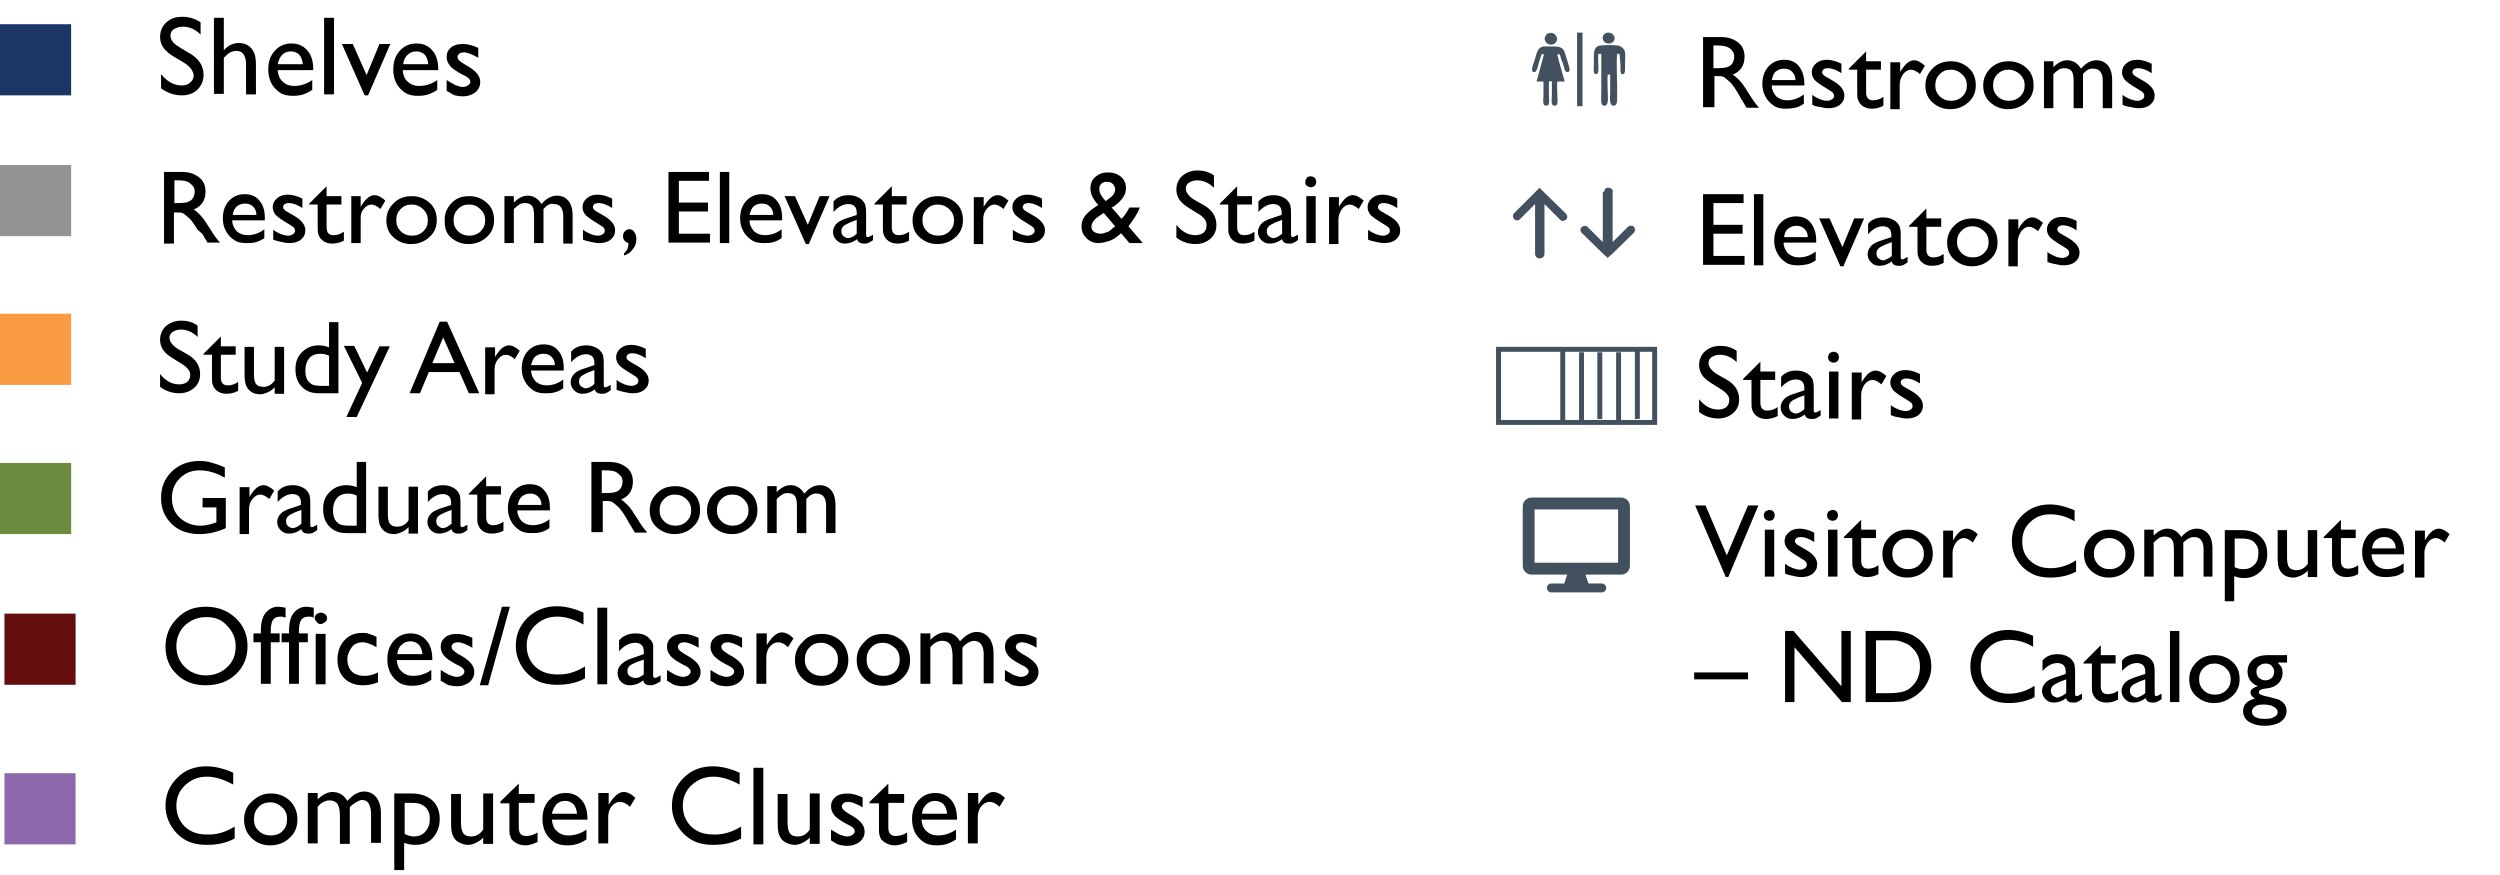 <?xml version="1.0" encoding="utf-8"?>
<!-- Generator: Adobe Illustrator 23.0.1, SVG Export Plug-In . SVG Version: 6.00 Build 0)  -->
<svg version="1.1" id="Layer_1" xmlns="http://www.w3.org/2000/svg" xmlns:xlink="http://www.w3.org/1999/xlink" x="0px" y="0px"
	 width="506px" height="177.2px" viewBox="0 0 506 177.2" style="enable-background:new 0 0 506 177.2;" xml:space="preserve">
<style type="text/css">
	.st0{enable-background:new    ;}
	.st1{fill:#1B3665;}
	.st2{fill:#939393;}
	.st3{fill:#F89B43;}
	.st4{fill:#6D8B3E;}
	.st5{fill:none;}
	.st6{fill:#43505F;}
	.st7{fill:none;stroke:#43505F;stroke-miterlimit:10;}
	.st8{fill:#640E0E;}
	.st9{fill:#8E68AD;}
</style>
<title>key</title>
<g class="st0">
	<path d="M33.2,49.2V34.8h3.6c1.5,0,2.6,0.4,3.5,1.1c0.9,0.7,1.3,1.7,1.3,2.9c0,0.8-0.2,1.6-0.6,2.2c-0.4,0.6-1,1.1-1.8,1.4
		c0.5,0.3,0.9,0.7,1.4,1.2s1.1,1.4,1.9,2.7c0.5,0.8,0.9,1.4,1.2,1.8l0.8,1h-2.5l-0.6-1c0,0-0.1-0.1-0.1-0.2l-0.4-0.6L40,46.5
		l-0.7-1.1c-0.4-0.6-0.8-1.1-1.2-1.4c-0.4-0.4-0.7-0.6-1-0.8c-0.3-0.2-0.8-0.2-1.4-0.2h-0.5v6.3H33.2z M35.9,36.5h-0.6v4.6H36
		c1,0,1.8-0.1,2.2-0.3c0.4-0.2,0.7-0.4,0.9-0.8s0.3-0.8,0.3-1.2c0-0.5-0.1-0.9-0.4-1.2s-0.6-0.6-1-0.8S36.9,36.5,35.9,36.5z"/>
	<path d="M53.7,44.6H47c0,0.9,0.4,1.6,0.9,2.2c0.6,0.5,1.3,0.8,2.2,0.8c1.2,0,2.4-0.4,3.4-1.2v1.8c-0.6,0.4-1.2,0.7-1.7,0.8
		c-0.6,0.2-1.2,0.2-2,0.2c-1,0-1.9-0.2-2.5-0.7c-0.6-0.4-1.2-1-1.6-1.8c-0.4-0.7-0.6-1.6-0.6-2.5c0-1.4,0.4-2.6,1.2-3.5
		c0.8-0.9,1.9-1.4,3.2-1.4c1.3,0,2.3,0.4,3,1.3c0.8,0.9,1.1,2.1,1.1,3.5V44.6z M47.1,43.5h4.8c0-0.8-0.3-1.3-0.7-1.7
		c-0.4-0.4-0.9-0.6-1.6-0.6c-0.7,0-1.2,0.2-1.7,0.6C47.5,42.2,47.2,42.7,47.1,43.5z"/>
</g>
<g class="st0">
	<path d="M55.3,48.5v-2c0.5,0.4,1.1,0.7,1.6,0.9c0.6,0.2,1,0.3,1.4,0.3c0.4,0,0.7-0.1,1-0.3c0.3-0.2,0.4-0.4,0.4-0.7
		c0-0.3-0.1-0.5-0.3-0.7c-0.2-0.2-0.6-0.4-1.2-0.8c-1.2-0.7-2-1.3-2.4-1.7c-0.4-0.5-0.6-1-0.6-1.6c0-0.7,0.3-1.3,0.9-1.8
		c0.6-0.5,1.3-0.7,2.2-0.7c0.9,0,1.9,0.3,2.9,0.8v1.9c-1.1-0.7-2-1-2.7-1c-0.4,0-0.7,0.1-0.9,0.2c-0.2,0.2-0.3,0.4-0.3,0.6
		c0,0.2,0.1,0.4,0.3,0.6c0.2,0.2,0.6,0.4,1.1,0.7l0.7,0.4c1.6,0.9,2.4,1.9,2.4,3c0,0.8-0.3,1.4-0.9,1.9s-1.4,0.7-2.3,0.7
		c-0.6,0-1.1-0.1-1.5-0.2S56,48.8,55.3,48.5z"/>
</g>
<g class="st0">
	<path d="M62.6,41.2l3.5-3.5v2h3v1.7h-3V46c0,1.1,0.5,1.6,1.4,1.6c0.7,0,1.4-0.2,2.1-0.7v1.8c-0.7,0.4-1.5,0.6-2.4,0.6
		c-0.9,0-1.6-0.3-2.1-0.8c-0.2-0.2-0.3-0.3-0.4-0.5c-0.1-0.2-0.2-0.4-0.3-0.7c-0.1-0.3-0.1-0.9-0.1-1.7v-4.2h-1.7V41.2z"/>
</g>
<g class="st0">
	<path d="M73,39.7v2.2l0.1-0.2c0.9-1.5,1.8-2.2,2.7-2.2c0.7,0,1.4,0.4,2.2,1.1l-1,1.7c-0.7-0.6-1.3-0.9-1.8-0.9
		c-0.6,0-1.1,0.3-1.6,0.9S73,43.4,73,44.2v5h-1.9v-9.5H73z"/>
</g>
<g class="st0">
	<path d="M83.4,39.7c1.4,0,2.6,0.5,3.6,1.4c1,0.9,1.4,2.1,1.4,3.5c0,1.4-0.5,2.5-1.5,3.4c-1,0.9-2.2,1.4-3.7,1.4
		c-1.4,0-2.6-0.5-3.6-1.4s-1.4-2.1-1.4-3.4c0-1.4,0.5-2.5,1.5-3.5S81.9,39.7,83.4,39.7z M83.3,41.4c-0.9,0-1.6,0.3-2.2,0.9
		s-0.9,1.3-0.9,2.3c0,0.9,0.3,1.6,0.9,2.2c0.6,0.6,1.4,0.9,2.3,0.9c0.9,0,1.7-0.3,2.3-0.9c0.6-0.6,0.9-1.3,0.9-2.2
		c0-0.9-0.3-1.6-0.9-2.2C85,41.7,84.2,41.4,83.3,41.4z"/>
</g>
<g class="st0">
	<path d="M95,39.7c1.4,0,2.6,0.5,3.6,1.4c1,0.9,1.4,2.1,1.4,3.5c0,1.4-0.5,2.5-1.5,3.4c-1,0.9-2.2,1.4-3.7,1.4
		c-1.4,0-2.6-0.5-3.6-1.4S90,45.9,90,44.5c0-1.4,0.5-2.5,1.5-3.5S93.6,39.7,95,39.7z M94.9,41.4c-0.9,0-1.6,0.3-2.2,0.9
		s-0.9,1.3-0.9,2.3c0,0.9,0.3,1.6,0.9,2.2c0.6,0.6,1.4,0.9,2.3,0.9c0.9,0,1.7-0.3,2.3-0.9c0.6-0.6,0.9-1.3,0.9-2.2
		c0-0.9-0.3-1.6-0.9-2.2C96.6,41.7,95.9,41.4,94.9,41.4z"/>
</g>
<g class="st0">
	<path d="M110,42.3v6.9h-1.9v-5.3c0-1.1-0.1-1.8-0.4-2.2c-0.3-0.4-0.8-0.6-1.5-0.6c-0.4,0-0.8,0.1-1.1,0.3s-0.7,0.5-1.1,0.9v6.9
		h-1.9v-9.5h1.9V41c1-1,1.9-1.4,2.8-1.4c1.2,0,2.1,0.6,2.8,1.7c1-1.2,2.1-1.7,3.1-1.7c0.9,0,1.7,0.3,2.3,1c0.6,0.7,0.9,1.7,0.9,3.1
		v5.6h-1.9v-5.6c0-0.8-0.2-1.4-0.5-1.8c-0.3-0.4-0.8-0.6-1.4-0.6C111.4,41.1,110.7,41.5,110,42.3z"/>
	<path d="M118,48.5v-2c0.5,0.4,1.1,0.7,1.6,0.9c0.6,0.2,1,0.3,1.4,0.3c0.4,0,0.7-0.1,1-0.3c0.3-0.2,0.4-0.4,0.4-0.7
		c0-0.3-0.1-0.5-0.3-0.7c-0.2-0.2-0.6-0.4-1.2-0.8c-1.2-0.7-2-1.3-2.4-1.7c-0.4-0.5-0.6-1-0.6-1.6c0-0.7,0.3-1.3,0.9-1.8
		c0.6-0.5,1.3-0.7,2.2-0.7c0.9,0,1.9,0.3,2.9,0.8v1.9c-1.1-0.7-2-1-2.7-1c-0.4,0-0.7,0.1-0.9,0.2c-0.2,0.2-0.3,0.4-0.3,0.6
		c0,0.2,0.1,0.4,0.3,0.6c0.2,0.2,0.6,0.4,1.1,0.7l0.7,0.4c1.6,0.9,2.4,1.9,2.4,3c0,0.8-0.3,1.4-0.9,1.9s-1.4,0.7-2.3,0.7
		c-0.6,0-1.1-0.1-1.5-0.2S118.7,48.8,118,48.5z"/>
</g>
<g class="st0">
	<path d="M126.3,51.7v-0.4c0.3-0.3,0.5-0.6,0.7-0.9c0.1-0.3,0.2-0.7,0.2-1.2c-0.7-0.2-1.1-0.7-1.1-1.4c0-0.4,0.1-0.7,0.4-1
		c0.3-0.3,0.5-0.4,0.9-0.4c0.4,0,0.8,0.2,1,0.6c0.3,0.4,0.4,0.8,0.4,1.4c0,0.8-0.2,1.4-0.7,2C127.7,51,127.1,51.5,126.3,51.7z"/>
</g>
<g class="st0">
	<path d="M135.3,34.8h8.2v1.8h-6.1V41h5.9v1.8h-5.9v4.5h6.3v1.8h-8.4V34.8z"/>
</g>
<g class="st0">
	<path d="M145.7,34.8h1.9v14.4h-1.9V34.8z"/>
</g>
<g class="st0">
	<path d="M158.4,44.6h-6.7c0,0.9,0.4,1.6,0.9,2.2c0.6,0.5,1.3,0.8,2.2,0.8c1.2,0,2.4-0.4,3.4-1.2v1.8c-0.6,0.4-1.2,0.7-1.7,0.8
		c-0.6,0.2-1.2,0.2-2,0.2c-1,0-1.9-0.2-2.5-0.7c-0.6-0.4-1.2-1-1.6-1.8c-0.4-0.7-0.6-1.6-0.6-2.5c0-1.4,0.4-2.6,1.2-3.5
		c0.8-0.9,1.9-1.4,3.2-1.4c1.3,0,2.3,0.4,3,1.3c0.8,0.9,1.1,2.1,1.1,3.5V44.6z M151.7,43.5h4.8c0-0.8-0.3-1.3-0.7-1.7
		c-0.4-0.4-0.9-0.6-1.6-0.6c-0.7,0-1.2,0.2-1.7,0.6C152.1,42.2,151.9,42.7,151.7,43.5z"/>
</g>
<g class="st0">
	<path d="M165.9,39.7h2l-4.2,9.7h-0.6l-4.3-9.7h2.1l2.6,5.8L165.9,39.7z"/>
	<path d="M175.3,43.5v4c0,0.3,0.1,0.5,0.3,0.5c0.2,0,0.6-0.2,1.1-0.5v1.1c-0.4,0.3-0.8,0.5-1,0.6c-0.3,0.1-0.5,0.1-0.8,0.1
		c-0.8,0-1.3-0.3-1.4-0.9c-0.8,0.6-1.6,0.9-2.5,0.9c-0.7,0-1.2-0.2-1.7-0.7c-0.4-0.4-0.7-1-0.7-1.6c0-0.6,0.2-1.1,0.6-1.6
		c0.4-0.5,1-0.8,1.8-1.1l2.4-0.8V43c0-1.1-0.6-1.7-1.7-1.7c-1,0-2,0.5-3,1.6v-2.1c0.7-0.9,1.8-1.3,3.1-1.3c1,0,1.8,0.3,2.5,0.8
		c0.2,0.2,0.4,0.4,0.6,0.7c0.2,0.3,0.3,0.6,0.3,0.9C175.3,42.2,175.3,42.7,175.3,43.5z M173.4,47.3v-2.8l-1.3,0.5
		c-0.6,0.3-1.1,0.5-1.4,0.8c-0.3,0.3-0.4,0.6-0.4,1c0,0.4,0.1,0.7,0.4,1c0.3,0.2,0.6,0.4,1,0.4C172.4,48.1,172.9,47.8,173.4,47.3z"
		/>
	<path d="M177,41.2l3.5-3.5v2h3v1.7h-3V46c0,1.1,0.5,1.6,1.4,1.6c0.7,0,1.4-0.2,2.1-0.7v1.8c-0.7,0.4-1.5,0.6-2.4,0.6
		c-0.9,0-1.6-0.3-2.1-0.8c-0.2-0.2-0.3-0.3-0.4-0.5c-0.1-0.2-0.2-0.4-0.3-0.7c-0.1-0.3-0.1-0.9-0.1-1.7v-4.2H177V41.2z"/>
	<path d="M189.9,39.7c1.4,0,2.6,0.5,3.6,1.4c1,0.9,1.4,2.1,1.4,3.5c0,1.4-0.5,2.5-1.5,3.4c-1,0.9-2.2,1.4-3.7,1.4
		c-1.4,0-2.6-0.5-3.6-1.4s-1.4-2.1-1.4-3.4c0-1.4,0.5-2.5,1.5-3.5S188.5,39.7,189.9,39.7z M189.8,41.4c-0.9,0-1.6,0.3-2.2,0.9
		s-0.9,1.3-0.9,2.3c0,0.9,0.3,1.6,0.9,2.2c0.6,0.6,1.4,0.9,2.3,0.9c0.9,0,1.7-0.3,2.3-0.9c0.6-0.6,0.9-1.3,0.9-2.2
		c0-0.9-0.3-1.6-0.9-2.2C191.5,41.7,190.7,41.4,189.8,41.4z"/>
	<path d="M199.1,39.7v2.2l0.1-0.2c0.9-1.5,1.8-2.2,2.7-2.2c0.7,0,1.4,0.4,2.2,1.1l-1,1.7c-0.7-0.6-1.3-0.9-1.8-0.9
		c-0.6,0-1.1,0.3-1.6,0.9s-0.7,1.3-0.7,2.1v5h-1.9v-9.5H199.1z"/>
	<path d="M205,48.5v-2c0.5,0.4,1.1,0.7,1.6,0.9c0.6,0.2,1,0.3,1.4,0.3c0.4,0,0.7-0.1,1-0.3c0.3-0.2,0.4-0.4,0.4-0.7
		c0-0.3-0.1-0.5-0.3-0.7c-0.2-0.2-0.6-0.4-1.2-0.8c-1.2-0.7-2-1.3-2.4-1.7c-0.4-0.5-0.6-1-0.6-1.6c0-0.7,0.3-1.3,0.9-1.8
		c0.6-0.5,1.3-0.7,2.2-0.7c0.9,0,1.9,0.3,2.9,0.8v1.9c-1.1-0.7-2-1-2.7-1c-0.4,0-0.7,0.1-0.9,0.2c-0.2,0.2-0.3,0.4-0.3,0.6
		c0,0.2,0.1,0.4,0.3,0.6c0.2,0.2,0.6,0.4,1.1,0.7l0.7,0.4c1.6,0.9,2.4,1.9,2.4,3c0,0.8-0.3,1.4-0.9,1.9s-1.4,0.7-2.3,0.7
		c-0.6,0-1.1-0.1-1.5-0.2S205.6,48.8,205,48.5z"/>
</g>
<g class="st0">
	<path d="M228.6,49.2l-1.7-2c-0.1,0.1-0.4,0.4-0.7,0.6l0,0c-0.5,0.4-1.1,0.8-1.8,1s-1.4,0.4-2,0.4c-1,0-1.8-0.3-2.5-1s-1-1.4-1-2.4
		c0-0.7,0.2-1.3,0.5-1.8c0.3-0.5,0.9-1.1,1.7-1.7l0,0c0.5-0.3,0.8-0.6,1.2-0.8c-1.1-1.2-1.6-2.3-1.6-3.3c0-1,0.3-1.8,1-2.4
		c0.7-0.6,1.5-0.9,2.6-0.9c1,0,1.9,0.3,2.6,0.9s1,1.4,1,2.3c0,1.3-0.8,2.5-2.5,3.7L225,42l2,2.3c0.6-0.6,1.1-1.4,1.6-2.3h2.1
		c-0.5,1.3-1.3,2.5-2.3,3.8l2.9,3.4H228.6z M225.2,46.2l0.5-0.4l-2.3-2.7l-0.9,0.6c-1.1,0.7-1.6,1.5-1.6,2.2c0,0.4,0.2,0.8,0.5,1
		s0.8,0.4,1.3,0.4c0.4,0,0.8-0.1,1.3-0.3C224.4,46.9,224.8,46.6,225.2,46.2z M223.8,40.7l0.8-0.6c0.7-0.5,1.1-1.1,1.1-1.8
		c0-0.4-0.2-0.8-0.5-1.1c-0.3-0.3-0.7-0.4-1.2-0.4c-0.5,0-0.8,0.1-1.1,0.4c-0.3,0.3-0.4,0.6-0.4,1c0,0.4,0.1,0.8,0.3,1.2
		C223.1,39.9,223.4,40.3,223.8,40.7z"/>
</g>
<g class="st0">
	<path d="M242.4,43.2l-1.6-1c-1-0.6-1.7-1.2-2.1-1.8c-0.4-0.6-0.6-1.3-0.6-2c0-1.1,0.4-2.1,1.2-2.8s1.8-1.1,3.1-1.1
		c1.2,0,2.3,0.3,3.3,1V38c-1-1-2.2-1.5-3.4-1.5c-0.7,0-1.2,0.2-1.7,0.5c-0.4,0.3-0.6,0.7-0.6,1.2c0,0.4,0.2,0.8,0.5,1.2
		s0.8,0.8,1.5,1.2l1.6,0.9c1.8,1,2.6,2.4,2.6,4c0,1.2-0.4,2.1-1.2,2.8c-0.8,0.7-1.8,1.1-3,1.1c-1.4,0-2.7-0.4-3.9-1.3v-2.6
		c1.1,1.4,2.4,2.1,3.9,2.1c0.6,0,1.2-0.2,1.6-0.5c0.4-0.4,0.6-0.8,0.6-1.4C244.3,44.8,243.7,43.9,242.4,43.2z"/>
</g>
<g class="st0">
	<path d="M246.9,41.2l3.5-3.5v2h3v1.7h-3V46c0,1.1,0.5,1.6,1.4,1.6c0.7,0,1.4-0.2,2.1-0.7v1.8c-0.7,0.4-1.5,0.6-2.4,0.6
		c-0.9,0-1.6-0.3-2.1-0.8c-0.2-0.2-0.3-0.3-0.4-0.5c-0.1-0.2-0.2-0.4-0.3-0.7c-0.1-0.3-0.1-0.9-0.1-1.7v-4.2h-1.7V41.2z"/>
</g>
<g class="st0">
	<path d="M261.3,43.5v4c0,0.3,0.1,0.5,0.3,0.5c0.2,0,0.6-0.2,1.1-0.5v1.1c-0.4,0.3-0.8,0.5-1,0.6s-0.5,0.1-0.8,0.1
		c-0.8,0-1.3-0.3-1.4-0.9c-0.8,0.6-1.6,0.9-2.5,0.9c-0.7,0-1.2-0.2-1.7-0.7c-0.4-0.4-0.7-1-0.7-1.6c0-0.6,0.2-1.1,0.6-1.6
		c0.4-0.5,1-0.8,1.8-1.1l2.4-0.8V43c0-1.1-0.6-1.7-1.7-1.7c-1,0-2,0.5-3,1.6v-2.1c0.7-0.9,1.8-1.3,3.1-1.3c1,0,1.8,0.3,2.5,0.8
		c0.2,0.2,0.4,0.4,0.6,0.7c0.2,0.3,0.3,0.6,0.3,0.9C261.3,42.2,261.3,42.7,261.3,43.5z M259.5,47.3v-2.8l-1.3,0.5
		c-0.6,0.3-1.1,0.5-1.4,0.8c-0.3,0.3-0.4,0.6-0.4,1c0,0.4,0.1,0.7,0.4,1c0.3,0.2,0.6,0.4,1,0.4C258.4,48.1,258.9,47.8,259.5,47.3z"
		/>
	<path d="M265.3,35.7c0.3,0,0.6,0.1,0.8,0.3c0.2,0.2,0.3,0.5,0.3,0.8c0,0.3-0.1,0.6-0.3,0.8c-0.2,0.2-0.5,0.3-0.8,0.3
		c-0.3,0-0.5-0.1-0.8-0.3s-0.3-0.5-0.3-0.8c0-0.3,0.1-0.5,0.3-0.8S265,35.7,265.3,35.7z M264.4,39.7h1.9v9.5h-1.9V39.7z"/>
</g>
<g class="st0">
	<path d="M271,39.7v2.2l0.1-0.2c0.9-1.5,1.8-2.2,2.7-2.2c0.7,0,1.4,0.4,2.2,1.1l-1,1.7c-0.7-0.6-1.3-0.9-1.8-0.9
		c-0.6,0-1.1,0.3-1.6,0.9c-0.4,0.6-0.7,1.3-0.7,2.1v5h-1.9v-9.5H271z"/>
</g>
<g class="st0">
	<path d="M276.9,48.5v-2c0.5,0.4,1.1,0.7,1.6,0.9c0.6,0.2,1,0.3,1.4,0.3c0.4,0,0.7-0.1,1-0.3c0.3-0.2,0.4-0.4,0.4-0.7
		c0-0.3-0.1-0.5-0.3-0.7c-0.2-0.2-0.6-0.4-1.2-0.8c-1.2-0.7-2-1.3-2.4-1.7c-0.4-0.5-0.6-1-0.6-1.6c0-0.7,0.3-1.3,0.9-1.8
		s1.3-0.7,2.2-0.7c0.9,0,1.9,0.3,2.9,0.8v1.9c-1.1-0.7-2-1-2.7-1c-0.4,0-0.7,0.1-0.9,0.2c-0.2,0.2-0.3,0.4-0.3,0.6
		c0,0.2,0.1,0.4,0.3,0.6c0.2,0.2,0.6,0.4,1.1,0.7l0.7,0.4c1.6,0.9,2.4,1.9,2.4,3c0,0.8-0.3,1.4-0.9,1.9c-0.6,0.5-1.4,0.7-2.3,0.7
		c-0.6,0-1.1-0.1-1.5-0.2S277.5,48.8,276.9,48.5z"/>
</g>
<g class="st0">
	<path d="M40.9,100.8h4.8v6.1c-1.8,0.8-3.5,1.2-5.3,1.2c-2.4,0-4.3-0.7-5.7-2.1s-2.1-3.1-2.1-5.2c0-2.2,0.7-3.9,2.2-5.4
		c1.5-1.4,3.3-2.1,5.6-2.1c0.8,0,1.6,0.1,2.3,0.3s1.7,0.5,2.8,1v2.1c-1.7-1-3.4-1.5-5.1-1.5c-1.6,0-2.9,0.5-4,1.6
		c-1.1,1.1-1.6,2.4-1.6,4c0,1.6,0.5,3,1.6,4c1.1,1,2.5,1.6,4.2,1.6c0.8,0,1.8-0.2,3-0.6l0.2-0.1v-3h-2.8V100.8z"/>
	<path d="M50.5,98.4v2.2l0.1-0.2c0.9-1.5,1.8-2.2,2.7-2.2c0.7,0,1.4,0.4,2.2,1.1l-1,1.7c-0.7-0.6-1.3-0.9-1.8-0.9
		c-0.6,0-1.1,0.3-1.6,0.9s-0.7,1.3-0.7,2.1v5h-1.9v-9.5H50.5z"/>
	<path d="M62.8,102.2v4c0,0.3,0.1,0.5,0.3,0.5c0.2,0,0.6-0.2,1.1-0.5v1.1c-0.4,0.3-0.8,0.5-1,0.6c-0.3,0.1-0.5,0.1-0.8,0.1
		c-0.8,0-1.3-0.3-1.4-0.9c-0.8,0.6-1.6,0.9-2.5,0.9c-0.7,0-1.2-0.2-1.7-0.7c-0.4-0.4-0.7-1-0.7-1.6c0-0.6,0.2-1.1,0.6-1.6
		c0.4-0.5,1-0.8,1.8-1.1l2.4-0.8v-0.5c0-1.1-0.6-1.7-1.7-1.7c-1,0-2,0.5-3,1.6v-2.1c0.7-0.9,1.8-1.3,3.1-1.3c1,0,1.8,0.3,2.5,0.8
		c0.2,0.2,0.4,0.4,0.6,0.7c0.2,0.3,0.3,0.6,0.3,0.9C62.8,100.9,62.8,101.4,62.8,102.2z M61,106v-2.8l-1.3,0.5
		c-0.6,0.3-1.1,0.5-1.4,0.8c-0.3,0.3-0.4,0.6-0.4,1c0,0.4,0.1,0.7,0.4,1c0.3,0.2,0.6,0.4,1,0.4C59.9,106.8,60.5,106.5,61,106z"/>
	<path d="M72.2,93.5h1.9v14.4h-4c-1.4,0-2.5-0.4-3.4-1.3s-1.3-2.1-1.3-3.6c0-1.4,0.4-2.5,1.3-3.4s2-1.4,3.4-1.4
		c0.6,0,1.3,0.1,2.1,0.4V93.5z M72.2,106.3v-6c-0.6-0.3-1.2-0.4-1.8-0.4c-0.9,0-1.7,0.3-2.2,0.9s-0.8,1.4-0.8,2.5
		c0,1,0.2,1.7,0.7,2.3c0.3,0.3,0.6,0.5,0.9,0.6c0.3,0.1,0.9,0.2,1.7,0.2H72.2z"/>
	<path d="M82.7,107.9v-1.2c-0.4,0.4-0.9,0.8-1.4,1c-0.5,0.2-1,0.4-1.5,0.4c-0.6,0-1.2-0.1-1.7-0.4c-0.5-0.3-0.9-0.7-1.1-1.2
		c-0.3-0.5-0.4-1.4-0.4-2.6v-5.4h1.9v5.4c0,1,0.1,1.7,0.4,2.1c0.3,0.4,0.8,0.6,1.5,0.6c0.9,0,1.7-0.4,2.3-1.3v-6.8h1.9v9.5H82.7z"/>
	<path d="M93.2,102.2v4c0,0.3,0.1,0.5,0.3,0.5c0.2,0,0.6-0.2,1.1-0.5v1.1c-0.4,0.3-0.8,0.5-1,0.6c-0.3,0.1-0.5,0.1-0.8,0.1
		c-0.8,0-1.3-0.3-1.4-0.9c-0.8,0.6-1.6,0.9-2.5,0.9c-0.7,0-1.2-0.2-1.7-0.7c-0.4-0.4-0.7-1-0.7-1.6c0-0.6,0.2-1.1,0.6-1.6
		c0.4-0.5,1-0.8,1.8-1.1l2.4-0.8v-0.5c0-1.1-0.6-1.7-1.7-1.7c-1,0-2,0.5-3,1.6v-2.1c0.7-0.9,1.8-1.3,3.1-1.3c1,0,1.8,0.3,2.5,0.8
		c0.2,0.2,0.4,0.4,0.6,0.7c0.2,0.3,0.3,0.6,0.3,0.9C93.2,100.9,93.2,101.4,93.2,102.2z M91.4,106v-2.8l-1.3,0.5
		c-0.6,0.3-1.1,0.5-1.4,0.8c-0.3,0.3-0.4,0.6-0.4,1c0,0.4,0.1,0.7,0.4,1c0.3,0.2,0.6,0.4,1,0.4C90.3,106.8,90.8,106.5,91.4,106z"/>
	<path d="M94.9,99.9l3.5-3.5v2h3v1.7h-3v4.6c0,1.1,0.5,1.6,1.4,1.6c0.7,0,1.4-0.2,2.1-0.7v1.8c-0.7,0.4-1.5,0.6-2.4,0.6
		c-0.9,0-1.6-0.3-2.1-0.8c-0.2-0.2-0.3-0.3-0.4-0.5c-0.1-0.2-0.2-0.4-0.3-0.7c-0.1-0.3-0.1-0.9-0.1-1.7v-4.2h-1.7V99.9z"/>
</g>
<g class="st0">
	<path d="M111.4,103.3h-6.7c0,0.9,0.4,1.6,0.9,2.2c0.6,0.5,1.3,0.8,2.2,0.8c1.2,0,2.4-0.4,3.4-1.2v1.8c-0.6,0.4-1.2,0.7-1.7,0.8
		c-0.6,0.2-1.2,0.2-2,0.2c-1,0-1.9-0.2-2.5-0.7c-0.6-0.4-1.2-1-1.6-1.8c-0.4-0.7-0.6-1.6-0.6-2.5c0-1.4,0.4-2.6,1.2-3.5
		c0.8-0.9,1.9-1.4,3.2-1.4c1.3,0,2.3,0.4,3,1.3c0.8,0.9,1.1,2.1,1.1,3.5V103.3z M104.8,102.2h4.8c0-0.8-0.3-1.3-0.7-1.7
		c-0.4-0.4-0.9-0.6-1.6-0.6c-0.7,0-1.2,0.2-1.7,0.6C105.2,100.9,104.9,101.5,104.8,102.2z"/>
</g>
<g class="st0">
	<path d="M119.7,107.9V93.5h3.6c1.5,0,2.6,0.4,3.5,1.1c0.9,0.7,1.3,1.7,1.3,2.9c0,0.8-0.2,1.6-0.6,2.2c-0.4,0.6-1,1.1-1.8,1.4
		c0.5,0.3,0.9,0.7,1.4,1.2s1.1,1.4,1.9,2.7c0.5,0.8,0.9,1.4,1.2,1.8l0.8,1h-2.5l-0.6-1c0,0-0.1-0.1-0.1-0.2l-0.4-0.6l-0.6-1.1
		l-0.7-1.1c-0.4-0.6-0.8-1.1-1.2-1.4c-0.4-0.4-0.7-0.6-1-0.8c-0.3-0.2-0.8-0.2-1.4-0.2h-0.5v6.3H119.7z M122.4,95.2h-0.6v4.6h0.8
		c1,0,1.8-0.1,2.2-0.3c0.4-0.2,0.7-0.4,0.9-0.8s0.3-0.8,0.3-1.2c0-0.5-0.1-0.9-0.4-1.2s-0.6-0.6-1-0.8S123.4,95.2,122.4,95.2z"/>
	<path d="M136.7,98.4c1.4,0,2.6,0.5,3.6,1.4c1,0.9,1.4,2.1,1.4,3.5c0,1.4-0.5,2.5-1.5,3.4c-1,0.9-2.2,1.4-3.7,1.4
		c-1.4,0-2.6-0.5-3.6-1.4s-1.4-2.1-1.4-3.4c0-1.4,0.5-2.5,1.5-3.5S135.2,98.4,136.7,98.4z M136.6,100.1c-0.9,0-1.6,0.3-2.2,0.9
		s-0.9,1.3-0.9,2.3c0,0.9,0.3,1.6,0.9,2.2c0.6,0.6,1.4,0.9,2.3,0.9c0.9,0,1.7-0.3,2.3-0.9c0.6-0.6,0.9-1.3,0.9-2.2
		c0-0.9-0.3-1.6-0.9-2.2C138.3,100.4,137.5,100.1,136.6,100.1z"/>
	<path d="M148.3,98.4c1.4,0,2.6,0.5,3.6,1.4c1,0.9,1.4,2.1,1.4,3.5c0,1.4-0.5,2.5-1.5,3.4c-1,0.9-2.2,1.4-3.7,1.4
		c-1.4,0-2.6-0.5-3.6-1.4s-1.4-2.1-1.4-3.4c0-1.4,0.5-2.5,1.5-3.5S146.9,98.4,148.3,98.4z M148.2,100.1c-0.9,0-1.6,0.3-2.2,0.9
		s-0.9,1.3-0.9,2.3c0,0.9,0.3,1.6,0.9,2.2c0.6,0.6,1.4,0.9,2.3,0.9c0.9,0,1.7-0.3,2.3-0.9c0.6-0.6,0.9-1.3,0.9-2.2
		c0-0.9-0.3-1.6-0.9-2.2C149.9,100.4,149.2,100.1,148.2,100.1z"/>
	<path d="M163.2,101v6.9h-1.9v-5.3c0-1.1-0.1-1.8-0.4-2.2c-0.3-0.4-0.8-0.6-1.5-0.6c-0.4,0-0.8,0.1-1.1,0.3s-0.7,0.5-1.1,0.9v6.9
		h-1.9v-9.5h1.9v1.2c1-1,1.9-1.4,2.8-1.4c1.2,0,2.1,0.6,2.8,1.7c1-1.2,2.1-1.7,3.1-1.7c0.9,0,1.7,0.3,2.3,1c0.6,0.7,0.9,1.7,0.9,3.1
		v5.6h-1.9v-5.6c0-0.8-0.2-1.4-0.5-1.8c-0.3-0.4-0.8-0.6-1.4-0.6C164.6,99.8,163.9,100.2,163.2,101z"/>
</g>
<g class="st0">
	<path d="M37.1,12.6l-1.7-1c-1.1-0.6-1.8-1.3-2.3-1.9c-0.4-0.6-0.7-1.3-0.7-2.2c0-1.2,0.4-2.2,1.3-3s1.9-1.1,3.3-1.1
		c1.3,0,2.5,0.4,3.6,1.1V7c-1.1-1.1-2.3-1.6-3.6-1.6c-0.7,0-1.3,0.2-1.8,0.5s-0.7,0.8-0.7,1.3c0,0.5,0.2,0.9,0.5,1.3
		c0.3,0.4,0.9,0.8,1.7,1.3l1.7,1c1.9,1.1,2.8,2.6,2.8,4.3c0,1.2-0.4,2.2-1.2,3s-1.9,1.2-3.2,1.2c-1.5,0-2.9-0.5-4.2-1.4V15
		c1.2,1.5,2.6,2.3,4.2,2.3c0.7,0,1.3-0.2,1.7-0.6c0.5-0.4,0.7-0.9,0.7-1.5C39.1,14.3,38.4,13.4,37.1,12.6z"/>
	<path d="M43.3,3.6h2v6.6c0.8-1,1.9-1.5,3.1-1.5c0.7,0,1.3,0.2,1.8,0.5s0.9,0.8,1.2,1.4s0.4,1.5,0.4,2.7v5.8h-2v-6.3
		c0-0.7-0.2-1.3-0.5-1.8c-0.4-0.5-0.8-0.7-1.4-0.7c-0.4,0-0.9,0.1-1.3,0.3c-0.4,0.2-0.8,0.6-1.3,1.1v7.3h-2V3.6z"/>
	<path d="M63.4,14.2h-7.2c0.1,1,0.4,1.8,1,2.3c0.6,0.6,1.4,0.9,2.3,0.9c1.3,0,2.6-0.4,3.7-1.2v2c-0.6,0.4-1.2,0.7-1.8,0.9
		c-0.6,0.2-1.3,0.3-2.1,0.3c-1.1,0-2-0.2-2.7-0.7c-0.7-0.5-1.3-1.1-1.7-1.9c-0.4-0.8-0.6-1.7-0.6-2.7c0-1.6,0.4-2.8,1.3-3.8
		c0.9-1,2-1.5,3.4-1.5c1.4,0,2.4,0.5,3.2,1.4c0.8,0.9,1.2,2.2,1.2,3.8V14.2z M56.2,13h5.1c-0.1-0.8-0.3-1.4-0.7-1.9
		c-0.4-0.4-1-0.7-1.7-0.7c-0.7,0-1.3,0.2-1.8,0.7C56.7,11.5,56.4,12.2,56.2,13z"/>
	<path d="M65.6,3.6h2v15.5h-2V3.6z"/>
	<path d="M76.8,8.9H79l-4.5,10.4h-0.7L69.2,8.9h2.2l2.8,6.3L76.8,8.9z"/>
	<path d="M88.7,14.2h-7.2c0.1,1,0.4,1.8,1,2.3c0.6,0.6,1.4,0.9,2.3,0.9c1.3,0,2.6-0.4,3.7-1.2v2c-0.6,0.4-1.2,0.7-1.8,0.9
		c-0.6,0.2-1.3,0.3-2.1,0.3c-1.1,0-2-0.2-2.7-0.7c-0.7-0.5-1.3-1.1-1.7-1.9c-0.4-0.8-0.6-1.7-0.6-2.7c0-1.6,0.4-2.8,1.3-3.8
		c0.9-1,2-1.5,3.4-1.5c1.4,0,2.4,0.5,3.2,1.4c0.8,0.9,1.2,2.2,1.2,3.8V14.2z M81.6,13h5.1c-0.1-0.8-0.3-1.4-0.7-1.9
		c-0.4-0.4-1-0.7-1.7-0.7c-0.7,0-1.3,0.2-1.8,0.7C82,11.5,81.7,12.2,81.6,13z"/>
	<path d="M90.4,18.4v-2.2c0.6,0.4,1.2,0.7,1.7,1c0.6,0.2,1.1,0.4,1.5,0.4c0.4,0,0.8-0.1,1.1-0.3c0.3-0.2,0.5-0.5,0.5-0.7
		c0-0.3-0.1-0.5-0.3-0.7c-0.2-0.2-0.6-0.5-1.3-0.8c-1.3-0.7-2.2-1.3-2.6-1.9c-0.4-0.5-0.6-1.1-0.6-1.7c0-0.8,0.3-1.4,0.9-1.9
		c0.6-0.5,1.4-0.7,2.4-0.7c1,0,2,0.3,3.1,0.8v2c-1.2-0.7-2.2-1.1-2.9-1.1c-0.4,0-0.7,0.1-0.9,0.2c-0.2,0.2-0.4,0.4-0.4,0.7
		c0,0.2,0.1,0.5,0.3,0.7c0.2,0.2,0.6,0.5,1.1,0.8l0.7,0.4c1.7,1,2.5,2,2.5,3.2c0,0.8-0.3,1.5-1,2.1c-0.7,0.5-1.5,0.8-2.5,0.8
		c-0.6,0-1.1-0.1-1.6-0.2S91.1,18.7,90.4,18.4z"/>
</g>
<g class="st0">
	<path d="M36.7,73.6l-1.6-1c-1-0.6-1.7-1.2-2.1-1.8c-0.4-0.6-0.6-1.3-0.6-2c0-1.1,0.4-2.1,1.2-2.8s1.8-1.1,3.1-1.1
		c1.2,0,2.3,0.3,3.3,1v2.3c-1-1-2.2-1.5-3.4-1.5c-0.7,0-1.2,0.2-1.7,0.5c-0.4,0.3-0.6,0.7-0.6,1.2c0,0.4,0.2,0.8,0.5,1.2
		s0.8,0.8,1.5,1.2l1.6,0.9c1.8,1,2.6,2.4,2.6,4c0,1.2-0.4,2.1-1.2,2.8c-0.8,0.7-1.8,1.1-3,1.1c-1.4,0-2.7-0.4-3.9-1.3v-2.6
		c1.1,1.4,2.4,2.1,3.9,2.1c0.6,0,1.2-0.2,1.6-0.5c0.4-0.4,0.6-0.8,0.6-1.4C38.6,75.2,37.9,74.3,36.7,73.6z"/>
	<path d="M41.2,71.6l3.5-3.5v2h3v1.7h-3v4.6c0,1.1,0.5,1.6,1.4,1.6c0.7,0,1.4-0.2,2.1-0.7v1.8c-0.7,0.4-1.5,0.6-2.4,0.6
		c-0.9,0-1.6-0.3-2.1-0.8c-0.2-0.2-0.3-0.3-0.4-0.5c-0.1-0.2-0.2-0.4-0.3-0.7c-0.1-0.3-0.1-0.9-0.1-1.7v-4.2h-1.7V71.6z"/>
</g>
<g class="st0">
	<path d="M55.6,79.6v-1.2c-0.4,0.4-0.9,0.8-1.4,1c-0.5,0.2-1,0.4-1.5,0.4c-0.6,0-1.2-0.1-1.7-0.4c-0.5-0.3-0.9-0.7-1.1-1.2
		c-0.3-0.5-0.4-1.4-0.4-2.6v-5.4h1.9v5.4c0,1,0.1,1.7,0.4,2.1c0.3,0.4,0.8,0.6,1.5,0.6c0.9,0,1.7-0.4,2.3-1.3v-6.8h1.9v9.5H55.6z"/>
</g>
<g class="st0">
	<path d="M66.6,65.2h1.9v14.4h-4c-1.4,0-2.5-0.4-3.4-1.3s-1.3-2.1-1.3-3.6c0-1.4,0.4-2.5,1.3-3.4s2-1.4,3.4-1.4
		c0.6,0,1.3,0.1,2.1,0.4V65.2z M66.6,78v-6c-0.6-0.3-1.2-0.4-1.8-0.4c-0.9,0-1.7,0.3-2.2,0.9s-0.8,1.4-0.8,2.5c0,1,0.2,1.7,0.7,2.3
		c0.3,0.3,0.6,0.5,0.9,0.6c0.3,0.1,0.9,0.2,1.7,0.2H66.6z"/>
	<path d="M76.8,70.1h2.1l-6.7,14.3h-2.1l3.2-6.9l-3.7-7.5h2.1l2.6,5.4L76.8,70.1z"/>
</g>
<g class="st0">
	<path d="M89,65.1h1.5l6.5,14.5h-2.1l-1.9-4.3h-6.2l-1.8,4.3h-2.1L89,65.1z M92,73.5l-2.3-5.2l-2.2,5.2H92z"/>
</g>
<g class="st0">
	<path d="M100.2,70.1v2.2l0.1-0.2c0.9-1.5,1.8-2.2,2.7-2.2c0.7,0,1.4,0.4,2.2,1.1l-1,1.7c-0.7-0.6-1.3-0.9-1.8-0.9
		c-0.6,0-1.1,0.3-1.6,0.9s-0.7,1.3-0.7,2.1v5h-1.9v-9.5H100.2z"/>
</g>
<g class="st0">
	<path d="M114.2,75h-6.7c0,0.9,0.4,1.6,0.9,2.2c0.6,0.5,1.3,0.8,2.2,0.8c1.2,0,2.4-0.4,3.4-1.2v1.8c-0.6,0.4-1.2,0.7-1.7,0.8
		c-0.6,0.2-1.2,0.2-2,0.2c-1,0-1.9-0.2-2.5-0.7c-0.6-0.4-1.2-1-1.6-1.8c-0.4-0.7-0.6-1.6-0.6-2.5c0-1.4,0.4-2.6,1.2-3.5
		c0.8-0.9,1.9-1.4,3.2-1.4c1.3,0,2.3,0.4,3,1.3c0.8,0.9,1.1,2.1,1.1,3.5V75z M107.5,73.9h4.8c0-0.8-0.3-1.3-0.7-1.7
		c-0.4-0.4-0.9-0.6-1.6-0.6c-0.7,0-1.2,0.2-1.7,0.6C107.9,72.6,107.7,73.1,107.5,73.9z"/>
</g>
<g class="st0">
	<path d="M122.2,73.9v4c0,0.3,0.1,0.5,0.3,0.5c0.2,0,0.6-0.2,1.1-0.5v1.1c-0.4,0.3-0.8,0.5-1,0.6c-0.3,0.1-0.5,0.1-0.8,0.1
		c-0.8,0-1.3-0.3-1.4-0.9c-0.8,0.6-1.6,0.9-2.5,0.9c-0.7,0-1.2-0.2-1.7-0.7c-0.4-0.4-0.7-1-0.7-1.6c0-0.6,0.2-1.1,0.6-1.6
		c0.4-0.5,1-0.8,1.8-1.1l2.4-0.8v-0.5c0-1.1-0.6-1.7-1.7-1.7c-1,0-2,0.5-3,1.6v-2.1c0.7-0.9,1.8-1.3,3.1-1.3c1,0,1.8,0.3,2.5,0.8
		c0.2,0.2,0.4,0.4,0.6,0.7c0.2,0.3,0.3,0.6,0.3,0.9C122.2,72.6,122.2,73.1,122.2,73.9z M120.3,77.7v-2.8l-1.3,0.5
		c-0.6,0.3-1.1,0.5-1.4,0.8c-0.3,0.3-0.4,0.6-0.4,1c0,0.4,0.1,0.7,0.4,1c0.3,0.2,0.6,0.4,1,0.4C119.3,78.5,119.8,78.2,120.3,77.7z"
		/>
</g>
<g class="st0">
	<path d="M124.8,78.9v-2c0.5,0.4,1.1,0.7,1.6,0.9c0.6,0.2,1,0.3,1.4,0.3c0.4,0,0.7-0.1,1-0.3c0.3-0.2,0.4-0.4,0.4-0.7
		c0-0.3-0.1-0.5-0.3-0.7c-0.2-0.2-0.6-0.4-1.2-0.8c-1.2-0.7-2-1.3-2.4-1.7c-0.4-0.5-0.6-1-0.6-1.6c0-0.7,0.3-1.3,0.9-1.8
		c0.6-0.5,1.3-0.7,2.2-0.7c0.9,0,1.9,0.3,2.9,0.8v1.9c-1.1-0.7-2-1-2.7-1c-0.4,0-0.7,0.1-0.9,0.2c-0.2,0.2-0.3,0.4-0.3,0.6
		c0,0.2,0.1,0.4,0.3,0.6c0.2,0.2,0.6,0.4,1.1,0.7l0.7,0.4c1.6,0.9,2.4,1.9,2.4,3c0,0.8-0.3,1.4-0.9,1.9s-1.4,0.7-2.3,0.7
		c-0.6,0-1.1-0.1-1.5-0.2S125.5,79.2,124.8,78.9z"/>
</g>
<rect y="4.9" class="st1" width="14.4" height="14.4"/>
<rect y="33.4" class="st2" width="14.4" height="14.4"/>
<rect y="63.5" class="st3" width="14.4" height="14.4"/>
<rect y="93.7" class="st4" width="14.4" height="14.4"/>
<g class="st0">
	<path d="M344.7,21.9V7.5h3.6c1.5,0,2.6,0.4,3.5,1.1c0.9,0.7,1.3,1.7,1.3,2.9c0,0.8-0.2,1.6-0.6,2.2c-0.4,0.6-1,1.1-1.8,1.4
		c0.5,0.3,0.9,0.7,1.4,1.2s1.1,1.4,1.9,2.7c0.5,0.8,0.9,1.4,1.2,1.8l0.8,1h-2.5l-0.6-1c0,0-0.1-0.1-0.1-0.2l-0.4-0.6l-0.6-1.1
		l-0.7-1.1c-0.4-0.6-0.8-1.1-1.2-1.4c-0.4-0.4-0.7-0.6-1-0.8c-0.3-0.2-0.8-0.2-1.4-0.2h-0.5v6.3H344.7z M347.4,9.2h-0.6v4.6h0.8
		c1,0,1.8-0.1,2.2-0.3s0.7-0.4,0.9-0.8s0.3-0.8,0.3-1.2c0-0.5-0.1-0.9-0.4-1.2c-0.2-0.4-0.6-0.6-1-0.8
		C349.1,9.3,348.4,9.2,347.4,9.2z"/>
	<path d="M365.3,17.3h-6.7c0,0.9,0.4,1.6,0.9,2.2c0.6,0.5,1.3,0.8,2.2,0.8c1.2,0,2.4-0.4,3.4-1.2V21c-0.6,0.4-1.2,0.7-1.7,0.8
		s-1.2,0.2-2,0.2c-1,0-1.9-0.2-2.5-0.7c-0.6-0.4-1.2-1-1.6-1.8c-0.4-0.7-0.6-1.6-0.6-2.5c0-1.4,0.4-2.6,1.2-3.5
		c0.8-0.9,1.9-1.4,3.2-1.4c1.3,0,2.3,0.4,3,1.3s1.1,2.1,1.1,3.5V17.3z M358.6,16.2h4.8c0-0.8-0.3-1.3-0.7-1.7
		c-0.4-0.4-0.9-0.6-1.6-0.6c-0.7,0-1.2,0.2-1.7,0.6S358.8,15.5,358.6,16.2z"/>
</g>
<g class="st0">
	<path d="M366.8,21.2v-2c0.5,0.4,1.1,0.7,1.6,0.9s1,0.3,1.4,0.3c0.4,0,0.7-0.1,1-0.3c0.3-0.2,0.4-0.4,0.4-0.7c0-0.3-0.1-0.5-0.3-0.7
		c-0.2-0.2-0.6-0.4-1.2-0.8c-1.2-0.7-2-1.3-2.4-1.7c-0.4-0.5-0.6-1-0.6-1.6c0-0.7,0.3-1.3,0.9-1.8c0.6-0.5,1.3-0.7,2.2-0.7
		c0.9,0,1.9,0.3,2.9,0.8v1.9c-1.1-0.7-2-1-2.7-1c-0.4,0-0.7,0.1-0.9,0.2c-0.2,0.2-0.3,0.4-0.3,0.6c0,0.2,0.1,0.4,0.3,0.6
		c0.2,0.2,0.6,0.4,1.1,0.7l0.7,0.4c1.6,0.9,2.4,1.9,2.4,3c0,0.8-0.3,1.4-0.9,1.9c-0.6,0.5-1.4,0.7-2.3,0.7c-0.6,0-1.1-0.1-1.5-0.2
		S367.5,21.6,366.8,21.2z"/>
</g>
<g class="st0">
	<path d="M374.2,13.9l3.5-3.5v2h3v1.7h-3v4.6c0,1.1,0.5,1.6,1.4,1.6c0.7,0,1.4-0.2,2.1-0.7v1.8c-0.7,0.4-1.5,0.6-2.4,0.6
		c-0.9,0-1.6-0.3-2.1-0.8c-0.2-0.2-0.3-0.3-0.4-0.5c-0.1-0.2-0.2-0.4-0.3-0.7c-0.1-0.3-0.1-0.9-0.1-1.7v-4.2h-1.7V13.9z"/>
</g>
<g class="st0">
	<path d="M384.6,12.4v2.2l0.1-0.2c0.9-1.5,1.8-2.2,2.7-2.2c0.7,0,1.4,0.4,2.2,1.1l-1,1.7c-0.7-0.6-1.3-0.9-1.8-0.9
		c-0.6,0-1.1,0.3-1.6,0.9c-0.4,0.6-0.7,1.3-0.7,2.1v5h-1.9v-9.5H384.6z"/>
</g>
<g class="st0">
	<path d="M394.9,12.4c1.4,0,2.6,0.5,3.6,1.4c1,0.9,1.4,2.1,1.4,3.5c0,1.4-0.5,2.5-1.5,3.4c-1,0.9-2.2,1.4-3.7,1.4
		c-1.4,0-2.6-0.5-3.6-1.4c-1-0.9-1.4-2.1-1.4-3.4c0-1.4,0.5-2.5,1.5-3.5S393.5,12.4,394.9,12.4z M394.8,14.1c-0.9,0-1.6,0.3-2.2,0.9
		s-0.9,1.3-0.9,2.3c0,0.9,0.3,1.6,0.9,2.2c0.6,0.6,1.4,0.9,2.3,0.9c0.9,0,1.7-0.3,2.3-0.9c0.6-0.6,0.9-1.3,0.9-2.2
		c0-0.9-0.3-1.6-0.9-2.2S395.8,14.1,394.8,14.1z"/>
</g>
<g class="st0">
	<path d="M406.6,12.4c1.4,0,2.6,0.5,3.6,1.4c1,0.9,1.4,2.1,1.4,3.5c0,1.4-0.5,2.5-1.5,3.4c-1,0.9-2.2,1.4-3.7,1.4
		c-1.4,0-2.6-0.5-3.6-1.4c-1-0.9-1.4-2.1-1.4-3.4c0-1.4,0.5-2.5,1.5-3.5S405.2,12.4,406.6,12.4z M406.5,14.1c-0.9,0-1.6,0.3-2.2,0.9
		s-0.9,1.3-0.9,2.3c0,0.9,0.3,1.6,0.9,2.2c0.6,0.6,1.4,0.9,2.3,0.9c0.9,0,1.7-0.3,2.3-0.9c0.6-0.6,0.9-1.3,0.9-2.2
		c0-0.9-0.3-1.6-0.9-2.2S407.4,14.1,406.5,14.1z"/>
</g>
<g class="st0">
	<path d="M421.6,15v6.9h-1.9v-5.3c0-1.1-0.1-1.8-0.4-2.2c-0.3-0.4-0.8-0.6-1.5-0.6c-0.4,0-0.8,0.1-1.1,0.3c-0.3,0.2-0.7,0.5-1.1,0.9
		v6.9h-1.9v-9.5h1.9v1.2c1-1,1.9-1.4,2.8-1.4c1.2,0,2.1,0.6,2.8,1.7c1-1.2,2.1-1.7,3.1-1.7c0.9,0,1.7,0.3,2.3,1
		c0.6,0.7,0.9,1.7,0.9,3.1v5.6h-1.9v-5.6c0-0.8-0.2-1.4-0.5-1.8s-0.8-0.6-1.4-0.6C423,13.8,422.2,14.2,421.6,15z"/>
	<path d="M429.6,21.2v-2c0.5,0.4,1.1,0.7,1.6,0.9c0.6,0.2,1,0.3,1.4,0.3c0.4,0,0.7-0.1,1-0.3c0.3-0.2,0.4-0.4,0.4-0.7
		c0-0.3-0.1-0.5-0.3-0.7c-0.2-0.2-0.6-0.4-1.2-0.8c-1.2-0.7-2-1.3-2.4-1.7c-0.4-0.5-0.6-1-0.6-1.6c0-0.7,0.3-1.3,0.9-1.8
		s1.3-0.7,2.2-0.7c0.9,0,1.9,0.3,2.9,0.8v1.9c-1.1-0.7-2-1-2.7-1c-0.4,0-0.7,0.1-0.9,0.2c-0.2,0.2-0.3,0.4-0.3,0.6
		c0,0.2,0.1,0.4,0.3,0.6c0.2,0.2,0.6,0.4,1.1,0.7l0.7,0.4c1.6,0.9,2.4,1.9,2.4,3c0,0.8-0.3,1.4-0.9,1.9c-0.6,0.5-1.4,0.7-2.3,0.7
		c-0.6,0-1.1-0.1-1.5-0.2S430.3,21.6,429.6,21.2z"/>
</g>
<g class="st0">
	<path d="M344.7,39.3h8.2v1.8h-6.1v4.4h5.9v1.8h-5.9v4.5h6.3v1.8h-8.4V39.3z"/>
	<path d="M355,39.3h1.9v14.4H355V39.3z"/>
</g>
<g class="st0">
	<path d="M367.7,49.1H361c0,0.9,0.4,1.6,0.9,2.2c0.6,0.5,1.3,0.8,2.2,0.8c1.2,0,2.4-0.4,3.4-1.2v1.8c-0.6,0.4-1.2,0.7-1.7,0.8
		s-1.2,0.2-2,0.2c-1,0-1.9-0.2-2.5-0.7c-0.6-0.4-1.2-1-1.6-1.8c-0.4-0.7-0.6-1.6-0.6-2.5c0-1.4,0.4-2.6,1.2-3.5
		c0.8-0.9,1.9-1.4,3.2-1.4c1.3,0,2.3,0.4,3,1.3s1.1,2.1,1.1,3.5V49.1z M361.1,48h4.8c0-0.8-0.3-1.3-0.7-1.7
		c-0.4-0.4-0.9-0.6-1.6-0.6c-0.7,0-1.2,0.2-1.7,0.6S361.2,47.2,361.1,48z"/>
</g>
<g class="st0">
	<path d="M375.3,44.2h2l-4.2,9.7h-0.6l-4.3-9.7h2.1l2.6,5.8L375.3,44.2z"/>
	<path d="M384.7,48v4c0,0.3,0.1,0.5,0.3,0.5c0.2,0,0.6-0.2,1.1-0.5v1.1c-0.4,0.3-0.8,0.5-1,0.6c-0.3,0.1-0.5,0.1-0.8,0.1
		c-0.8,0-1.3-0.3-1.4-0.9c-0.8,0.6-1.6,0.9-2.5,0.9c-0.7,0-1.2-0.2-1.7-0.7c-0.4-0.4-0.7-1-0.7-1.6c0-0.6,0.2-1.1,0.6-1.6
		c0.4-0.5,1-0.8,1.8-1.1l2.4-0.8v-0.5c0-1.1-0.6-1.7-1.7-1.7c-1,0-2,0.5-3,1.6v-2.1c0.7-0.9,1.8-1.3,3.1-1.3c1,0,1.8,0.3,2.5,0.8
		c0.2,0.2,0.4,0.4,0.6,0.7c0.2,0.3,0.3,0.6,0.3,0.9C384.7,46.6,384.7,47.2,384.7,48z M382.9,51.8V49l-1.3,0.5
		c-0.6,0.3-1.1,0.5-1.4,0.8c-0.3,0.3-0.4,0.6-0.4,1c0,0.4,0.1,0.7,0.4,1c0.3,0.2,0.6,0.4,1,0.4C381.8,52.5,382.4,52.3,382.9,51.8z"
		/>
	<path d="M386.4,45.7l3.5-3.5v2h3v1.7h-3v4.6c0,1.1,0.5,1.6,1.4,1.6c0.7,0,1.4-0.2,2.1-0.7v1.8c-0.7,0.4-1.5,0.6-2.4,0.6
		c-0.9,0-1.6-0.3-2.1-0.8c-0.2-0.2-0.3-0.3-0.4-0.5c-0.1-0.2-0.2-0.4-0.3-0.7c-0.1-0.3-0.1-0.9-0.1-1.7v-4.2h-1.7V45.7z"/>
	<path d="M399.3,44.2c1.4,0,2.6,0.5,3.6,1.4c1,0.9,1.4,2.1,1.4,3.5c0,1.4-0.5,2.5-1.5,3.4c-1,0.9-2.2,1.4-3.7,1.4
		c-1.4,0-2.6-0.5-3.6-1.4c-1-0.9-1.4-2.1-1.4-3.4c0-1.4,0.5-2.5,1.5-3.5S397.9,44.2,399.3,44.2z M399.2,45.8c-0.9,0-1.6,0.3-2.2,0.9
		s-0.9,1.3-0.9,2.3c0,0.9,0.3,1.6,0.9,2.2c0.6,0.6,1.4,0.9,2.3,0.9c0.9,0,1.7-0.3,2.3-0.9c0.6-0.6,0.9-1.3,0.9-2.2
		c0-0.9-0.3-1.6-0.9-2.2S400.2,45.8,399.2,45.8z"/>
	<path d="M408.5,44.2v2.2l0.1-0.2c0.9-1.5,1.8-2.2,2.7-2.2c0.7,0,1.4,0.4,2.2,1.1l-1,1.7c-0.7-0.6-1.3-0.9-1.8-0.9
		c-0.6,0-1.1,0.3-1.6,0.9c-0.4,0.6-0.7,1.3-0.7,2.1v5h-1.9v-9.5H408.5z"/>
	<path d="M414.4,53v-2c0.5,0.4,1.1,0.7,1.6,0.9s1,0.3,1.4,0.3c0.4,0,0.7-0.1,1-0.3c0.3-0.2,0.4-0.4,0.4-0.7c0-0.3-0.1-0.5-0.3-0.7
		c-0.2-0.2-0.6-0.4-1.2-0.8c-1.2-0.7-2-1.3-2.4-1.7c-0.4-0.5-0.6-1-0.6-1.6c0-0.7,0.3-1.3,0.9-1.8c0.6-0.5,1.3-0.7,2.2-0.7
		c0.9,0,1.9,0.3,2.9,0.8v1.9c-1.1-0.7-2-1-2.7-1c-0.4,0-0.7,0.1-0.9,0.2c-0.2,0.2-0.3,0.4-0.3,0.6c0,0.2,0.1,0.4,0.3,0.6
		c0.2,0.2,0.6,0.4,1.1,0.7l0.7,0.4c1.6,0.9,2.4,1.9,2.4,3c0,0.8-0.3,1.4-0.9,1.9c-0.6,0.5-1.4,0.7-2.3,0.7c-0.6,0-1.1-0.1-1.5-0.2
		S415,53.3,414.4,53z"/>
</g>
<g class="st0">
	<path d="M348.2,78.7l-1.6-1c-1-0.6-1.7-1.2-2.1-1.8c-0.4-0.6-0.6-1.3-0.6-2c0-1.1,0.4-2.1,1.2-2.8s1.8-1.1,3.1-1.1
		c1.2,0,2.3,0.3,3.3,1v2.3c-1-1-2.2-1.5-3.4-1.5c-0.7,0-1.2,0.2-1.7,0.5c-0.4,0.3-0.6,0.7-0.6,1.2c0,0.4,0.2,0.8,0.5,1.2
		s0.8,0.8,1.5,1.2l1.6,0.9c1.8,1,2.6,2.4,2.6,4c0,1.2-0.4,2.1-1.2,2.8c-0.8,0.7-1.8,1.1-3,1.1c-1.4,0-2.7-0.4-3.9-1.3v-2.6
		c1.1,1.4,2.4,2.1,3.9,2.1c0.6,0,1.2-0.2,1.6-0.5c0.4-0.4,0.6-0.8,0.6-1.4C350.1,80.3,349.5,79.5,348.2,78.7z"/>
	<path d="M352.8,76.7l3.5-3.5v2h3v1.7h-3v4.6c0,1.1,0.5,1.6,1.4,1.6c0.7,0,1.4-0.2,2.1-0.7v1.8c-0.7,0.4-1.5,0.6-2.4,0.6
		c-0.9,0-1.6-0.3-2.1-0.8c-0.2-0.2-0.3-0.3-0.4-0.5c-0.1-0.2-0.2-0.4-0.3-0.7c-0.1-0.3-0.1-0.9-0.1-1.7v-4.2h-1.7V76.7z"/>
	<path d="M367.1,79v4c0,0.3,0.1,0.5,0.3,0.5c0.2,0,0.6-0.2,1.1-0.5v1.1c-0.4,0.3-0.8,0.5-1,0.6c-0.3,0.1-0.5,0.1-0.8,0.1
		c-0.8,0-1.3-0.3-1.4-0.9c-0.8,0.6-1.6,0.9-2.5,0.9c-0.7,0-1.2-0.2-1.7-0.7c-0.4-0.4-0.7-1-0.7-1.6c0-0.6,0.2-1.1,0.6-1.6
		c0.4-0.5,1-0.8,1.8-1.1l2.4-0.8v-0.5c0-1.1-0.6-1.7-1.7-1.7c-1,0-2,0.5-3,1.6v-2.1c0.7-0.9,1.8-1.3,3.1-1.3c1,0,1.8,0.3,2.5,0.8
		c0.2,0.2,0.4,0.4,0.6,0.7c0.2,0.3,0.3,0.6,0.3,0.9C367.1,77.7,367.1,78.2,367.1,79z M365.2,82.8V80l-1.3,0.5
		c-0.6,0.3-1.1,0.5-1.4,0.8c-0.3,0.3-0.4,0.6-0.4,1c0,0.4,0.1,0.7,0.4,1c0.3,0.2,0.6,0.4,1,0.4C364.2,83.6,364.7,83.3,365.2,82.8z"
		/>
	<path d="M371.1,71.2c0.3,0,0.6,0.1,0.8,0.3c0.2,0.2,0.3,0.5,0.3,0.8c0,0.3-0.1,0.6-0.3,0.8c-0.2,0.2-0.5,0.3-0.8,0.3
		c-0.3,0-0.5-0.1-0.8-0.3c-0.2-0.2-0.3-0.5-0.3-0.8c0-0.3,0.1-0.5,0.3-0.8C370.6,71.3,370.8,71.2,371.1,71.2z M370.2,75.2h1.9v9.5
		h-1.9V75.2z"/>
	<path d="M376.8,75.2v2.2l0.1-0.2c0.9-1.5,1.8-2.2,2.7-2.2c0.7,0,1.4,0.4,2.2,1.1l-1,1.7c-0.7-0.6-1.3-0.9-1.8-0.9
		c-0.6,0-1.1,0.3-1.6,0.9c-0.4,0.6-0.7,1.3-0.7,2.1v5h-1.9v-9.5H376.8z"/>
	<path d="M382.7,84v-2c0.5,0.4,1.1,0.7,1.6,0.9c0.6,0.2,1,0.3,1.4,0.3c0.4,0,0.7-0.1,1-0.3c0.3-0.2,0.4-0.4,0.4-0.7
		c0-0.3-0.1-0.5-0.3-0.7c-0.2-0.2-0.6-0.4-1.2-0.8c-1.2-0.7-2-1.3-2.4-1.7c-0.4-0.5-0.6-1-0.6-1.6c0-0.7,0.3-1.3,0.9-1.8
		s1.3-0.7,2.2-0.7c0.9,0,1.9,0.3,2.9,0.8v1.9c-1.1-0.7-2-1-2.7-1c-0.4,0-0.7,0.1-0.9,0.2c-0.2,0.2-0.3,0.4-0.3,0.6
		c0,0.2,0.1,0.4,0.3,0.6c0.2,0.2,0.6,0.4,1.1,0.7l0.7,0.4c1.6,0.9,2.4,1.9,2.4,3c0,0.8-0.3,1.4-0.9,1.9c-0.6,0.5-1.4,0.7-2.3,0.7
		c-0.6,0-1.1-0.1-1.5-0.2S383.4,84.4,382.7,84z"/>
</g>
<rect x="343.1" y="99" class="st5" width="162.9" height="49"/>
<path d="M353.8,102.3h2.1l-6.1,14.5h-0.5l-6.2-14.5h2.1l4.3,10.1L353.8,102.3z"/>
<path d="M358.1,103.2c0.3,0,0.6,0.1,0.8,0.3c0.2,0.2,0.3,0.5,0.3,0.8c0,0.3-0.1,0.6-0.3,0.8c-0.2,0.2-0.5,0.3-0.8,0.3
	c-0.3,0-0.5-0.1-0.8-0.3c-0.2-0.2-0.3-0.5-0.3-0.8c0-0.3,0.1-0.5,0.3-0.8C357.6,103.4,357.9,103.2,358.1,103.2z M357.2,107.2h1.9
	v9.5h-1.9V107.2z"/>
<path d="M361.3,116.1v-2c0.5,0.4,1.1,0.7,1.6,0.9c0.6,0.2,1,0.3,1.4,0.3c0.4,0,0.7-0.1,1-0.3c0.3-0.2,0.4-0.4,0.4-0.7
	c0-0.3-0.1-0.5-0.3-0.7c-0.2-0.2-0.6-0.4-1.2-0.8c-1.2-0.7-2-1.3-2.4-1.7c-0.4-0.5-0.6-1-0.6-1.6c0-0.7,0.3-1.3,0.9-1.8
	s1.3-0.7,2.2-0.7c0.9,0,1.9,0.3,2.9,0.8v1.9c-1.1-0.7-2-1-2.7-1c-0.4,0-0.7,0.1-0.9,0.2c-0.2,0.2-0.3,0.4-0.3,0.6
	c0,0.2,0.1,0.4,0.3,0.6c0.2,0.2,0.6,0.4,1.1,0.7l0.7,0.4c1.6,0.9,2.4,1.9,2.4,3c0,0.8-0.3,1.4-0.9,1.9c-0.6,0.5-1.4,0.7-2.3,0.7
	c-0.6,0-1.1-0.1-1.5-0.2S362,116.4,361.3,116.1z"/>
<path d="M370.9,103.2c0.3,0,0.6,0.1,0.8,0.3c0.2,0.2,0.3,0.5,0.3,0.8c0,0.3-0.1,0.6-0.3,0.8c-0.2,0.2-0.5,0.3-0.8,0.3
	c-0.3,0-0.5-0.1-0.8-0.3c-0.2-0.2-0.3-0.5-0.3-0.8c0-0.3,0.1-0.5,0.3-0.8C370.4,103.4,370.6,103.2,370.9,103.2z M370,107.2h1.9v9.5
	H370V107.2z"/>
<path d="M373.2,108.7l3.5-3.5v2h3v1.7h-3v4.6c0,1.1,0.5,1.6,1.4,1.6c0.7,0,1.4-0.2,2.1-0.7v1.8c-0.7,0.4-1.5,0.6-2.4,0.6
	c-0.9,0-1.6-0.3-2.1-0.8c-0.2-0.2-0.3-0.3-0.4-0.5c-0.1-0.2-0.2-0.4-0.3-0.7c-0.1-0.3-0.1-0.9-0.1-1.7v-4.2h-1.7V108.7z"/>
<path d="M386.2,107.2c1.4,0,2.6,0.5,3.6,1.4c1,0.9,1.4,2.1,1.4,3.5c0,1.4-0.5,2.5-1.5,3.4c-1,0.9-2.2,1.4-3.7,1.4
	c-1.4,0-2.6-0.5-3.6-1.4c-1-0.9-1.4-2.1-1.4-3.4c0-1.4,0.5-2.5,1.5-3.5S384.7,107.2,386.2,107.2z M386.1,108.9
	c-0.9,0-1.6,0.3-2.2,0.9s-0.9,1.3-0.9,2.3c0,0.9,0.3,1.6,0.9,2.2c0.6,0.6,1.4,0.9,2.3,0.9c0.9,0,1.7-0.3,2.3-0.9
	c0.6-0.6,0.9-1.3,0.9-2.2c0-0.9-0.3-1.6-0.9-2.2S387,108.9,386.1,108.9z"/>
<path d="M395.3,107.2v2.2l0.1-0.2c0.9-1.5,1.8-2.2,2.7-2.2c0.7,0,1.4,0.4,2.2,1.1l-1,1.7c-0.7-0.6-1.3-0.9-1.8-0.9
	c-0.6,0-1.1,0.3-1.6,0.9c-0.4,0.6-0.7,1.3-0.7,2.1v5h-1.9v-9.5H395.3z"/>
<path d="M420.2,113.4v2.3c-1.5,0.8-3.3,1.2-5.2,1.2c-1.6,0-3-0.3-4.1-1c-1.1-0.6-2-1.5-2.7-2.7c-0.7-1.1-1-2.4-1-3.7
	c0-2.1,0.7-3.9,2.2-5.3c1.5-1.4,3.3-2.1,5.5-2.1c1.5,0,3.2,0.4,5,1.2v2.2c-1.7-1-3.3-1.4-4.9-1.4c-1.7,0-3,0.5-4.1,1.6
	c-1.1,1-1.6,2.3-1.6,3.9c0,1.6,0.5,2.9,1.6,3.9s2.4,1.5,4.1,1.5C416.8,115,418.5,114.5,420.2,113.4z"/>
<path d="M427,107.2c1.4,0,2.6,0.5,3.6,1.4c1,0.9,1.4,2.1,1.4,3.5c0,1.4-0.5,2.5-1.5,3.4c-1,0.9-2.2,1.4-3.7,1.4
	c-1.4,0-2.6-0.5-3.6-1.4c-1-0.9-1.4-2.1-1.4-3.4c0-1.4,0.5-2.5,1.5-3.5S425.6,107.2,427,107.2z M426.9,108.9c-0.9,0-1.6,0.3-2.2,0.9
	s-0.9,1.3-0.9,2.3c0,0.9,0.3,1.6,0.9,2.2c0.6,0.6,1.4,0.9,2.3,0.9c0.9,0,1.7-0.3,2.3-0.9c0.6-0.6,0.9-1.3,0.9-2.2
	c0-0.9-0.3-1.6-0.9-2.2S427.9,108.9,426.9,108.9z"/>
<path d="M441.9,109.8v6.9H440v-5.3c0-1.1-0.1-1.8-0.4-2.2c-0.3-0.4-0.8-0.6-1.5-0.6c-0.4,0-0.8,0.1-1.1,0.3
	c-0.3,0.2-0.7,0.5-1.1,0.9v6.9h-1.9v-9.5h1.9v1.2c1-1,1.9-1.4,2.8-1.4c1.2,0,2.1,0.6,2.8,1.7c1-1.2,2.1-1.7,3.1-1.7
	c0.9,0,1.7,0.3,2.3,1c0.6,0.7,0.9,1.7,0.9,3.1v5.6H446v-5.6c0-0.8-0.2-1.4-0.5-1.8s-0.8-0.6-1.4-0.6
	C443.3,108.7,442.6,109.1,441.9,109.8z"/>
<path d="M450.3,121.6v-14.3h3.3c1.7,0,3,0.4,3.9,1.3c0.9,0.8,1.4,2,1.4,3.5c0,1.4-0.4,2.6-1.3,3.5c-0.9,0.9-2,1.4-3.4,1.4
	c-0.6,0-1.3-0.1-2-0.4v5.1H450.3z M453.6,109h-1.3v5.8c0.6,0.3,1.2,0.4,1.8,0.4c0.9,0,1.6-0.3,2.2-0.9c0.6-0.6,0.8-1.4,0.8-2.4
	c0-0.6-0.1-1.2-0.4-1.6s-0.6-0.8-1.1-1C455.1,109.1,454.5,109,453.6,109z"/>
<path d="M467.1,116.7v-1.2c-0.4,0.4-0.9,0.8-1.4,1c-0.5,0.2-1,0.4-1.5,0.4c-0.6,0-1.2-0.1-1.7-0.4c-0.5-0.3-0.9-0.7-1.1-1.2
	c-0.3-0.5-0.4-1.4-0.4-2.6v-5.4h1.9v5.4c0,1,0.1,1.7,0.4,2.1c0.3,0.4,0.8,0.6,1.5,0.6c0.9,0,1.7-0.4,2.3-1.3v-6.8h1.9v9.5H467.1z"/>
<path d="M470.3,108.7l3.5-3.5v2h3v1.7h-3v4.6c0,1.1,0.5,1.6,1.4,1.6c0.7,0,1.4-0.2,2.1-0.7v1.8c-0.7,0.4-1.5,0.6-2.4,0.6
	c-0.9,0-1.6-0.3-2.1-0.8c-0.2-0.2-0.3-0.3-0.4-0.5c-0.1-0.2-0.2-0.4-0.3-0.7c-0.1-0.3-0.1-0.9-0.1-1.7v-4.2h-1.7V108.7z"/>
<path d="M486.7,112.2H480c0,0.9,0.4,1.6,0.9,2.2c0.6,0.5,1.3,0.8,2.2,0.8c1.2,0,2.4-0.4,3.4-1.2v1.8c-0.6,0.4-1.2,0.7-1.7,0.8
	s-1.2,0.2-2,0.2c-1,0-1.9-0.2-2.5-0.7c-0.6-0.4-1.2-1-1.6-1.8c-0.4-0.7-0.6-1.6-0.6-2.5c0-1.4,0.4-2.6,1.2-3.5
	c0.8-0.9,1.9-1.4,3.2-1.4c1.3,0,2.3,0.4,3,1.3s1.1,2.1,1.1,3.5V112.2z M480.1,111h4.8c0-0.8-0.3-1.3-0.7-1.7
	c-0.4-0.4-0.9-0.6-1.6-0.6c-0.7,0-1.2,0.2-1.7,0.6S480.2,110.3,480.1,111z"/>
<path d="M490.8,107.2v2.2l0.1-0.2c0.9-1.5,1.8-2.2,2.7-2.2c0.7,0,1.4,0.4,2.2,1.1l-1,1.7c-0.7-0.6-1.3-0.9-1.8-0.9
	c-0.6,0-1.1,0.3-1.6,0.9c-0.4,0.6-0.7,1.3-0.7,2.1v5h-1.9v-9.5H490.8z"/>
<path d="M342.9,136.1h10.9v1.4h-10.9V136.1z"/>
<path d="M372.6,127.7h2v14.4h-1.8l-9.6-11.1v11.1h-1.9v-14.4h1.7l9.7,11.2V127.7z"/>
<path d="M377.6,142.1v-14.4h4.9c2,0,3.5,0.3,4.7,0.9c1.1,0.6,2.1,1.5,2.7,2.6c0.7,1.1,1,2.4,1,3.7c0,1-0.2,1.9-0.6,2.8
	c-0.4,0.9-0.9,1.7-1.6,2.3c-0.7,0.7-1.5,1.2-2.4,1.6c-0.5,0.2-1,0.4-1.5,0.4s-1.3,0.1-2.6,0.1H377.6z M382.3,129.6h-2.6v10.7h2.6
	c1,0,1.8-0.1,2.4-0.2c0.6-0.1,1-0.3,1.4-0.5s0.7-0.5,1-0.8c1-1,1.5-2.3,1.5-3.9c0-1.5-0.5-2.8-1.6-3.8c-0.4-0.4-0.8-0.7-1.3-0.9
	c-0.5-0.2-1-0.4-1.4-0.5C384,129.6,383.3,129.6,382.3,129.6z"/>
<path d="M411.8,138.8v2.3c-1.5,0.8-3.3,1.2-5.2,1.2c-1.6,0-3-0.3-4.1-1c-1.1-0.6-2-1.5-2.7-2.7c-0.7-1.1-1-2.4-1-3.7
	c0-2.1,0.7-3.9,2.2-5.3c1.5-1.4,3.3-2.1,5.5-2.1c1.5,0,3.2,0.4,5,1.2v2.2c-1.7-1-3.3-1.4-4.9-1.4c-1.7,0-3,0.5-4.1,1.6
	c-1.1,1-1.6,2.3-1.6,3.9c0,1.6,0.5,2.9,1.6,3.9s2.4,1.5,4.1,1.5C408.4,140.4,410.1,139.9,411.8,138.8z"/>
<path d="M420,136.4v4c0,0.3,0.1,0.5,0.3,0.5c0.2,0,0.6-0.2,1.1-0.5v1.1c-0.4,0.3-0.8,0.5-1,0.6s-0.5,0.1-0.8,0.1
	c-0.8,0-1.3-0.3-1.4-0.9c-0.8,0.6-1.6,0.9-2.5,0.9c-0.7,0-1.2-0.2-1.7-0.7c-0.4-0.4-0.7-1-0.7-1.6c0-0.6,0.2-1.1,0.6-1.6
	c0.4-0.5,1-0.8,1.8-1.1l2.4-0.8v-0.5c0-1.1-0.6-1.7-1.7-1.7c-1,0-2,0.5-3,1.6v-2.1c0.7-0.9,1.8-1.3,3.1-1.3c1,0,1.8,0.3,2.5,0.8
	c0.2,0.2,0.4,0.4,0.6,0.7c0.2,0.3,0.3,0.6,0.3,0.9C420,135.1,420,135.6,420,136.4z M418.2,140.3v-2.8l-1.3,0.5
	c-0.6,0.3-1.1,0.5-1.4,0.8s-0.4,0.6-0.4,1c0,0.4,0.1,0.7,0.4,1c0.3,0.2,0.6,0.4,1,0.4C417.1,141,417.7,140.7,418.2,140.3z"/>
<path d="M421.7,134.1l3.5-3.5v2h3v1.7h-3v4.6c0,1.1,0.5,1.6,1.4,1.6c0.7,0,1.4-0.2,2.1-0.7v1.8c-0.7,0.4-1.5,0.6-2.4,0.6
	c-0.9,0-1.6-0.3-2.1-0.8c-0.2-0.2-0.3-0.3-0.4-0.5c-0.1-0.2-0.2-0.4-0.3-0.7c-0.1-0.3-0.1-0.9-0.1-1.7v-4.2h-1.7V134.1z"/>
<path d="M436.1,136.4v4c0,0.3,0.1,0.5,0.3,0.5c0.2,0,0.6-0.2,1.1-0.5v1.1c-0.4,0.3-0.8,0.5-1,0.6c-0.3,0.1-0.5,0.1-0.8,0.1
	c-0.8,0-1.3-0.3-1.4-0.9c-0.8,0.6-1.6,0.9-2.5,0.9c-0.7,0-1.2-0.2-1.7-0.7c-0.4-0.4-0.7-1-0.7-1.6c0-0.6,0.2-1.1,0.6-1.6
	c0.4-0.5,1-0.8,1.8-1.1l2.4-0.8v-0.5c0-1.1-0.6-1.7-1.7-1.7c-1,0-2,0.5-3,1.6v-2.1c0.7-0.9,1.8-1.3,3.1-1.3c1,0,1.8,0.3,2.5,0.8
	c0.2,0.2,0.4,0.4,0.6,0.7c0.2,0.3,0.3,0.6,0.3,0.9C436.1,135.1,436.1,135.6,436.1,136.4z M434.2,140.3v-2.8l-1.3,0.5
	c-0.6,0.3-1.1,0.5-1.4,0.8c-0.3,0.3-0.4,0.6-0.4,1c0,0.4,0.1,0.7,0.4,1c0.3,0.2,0.6,0.4,1,0.4C433.2,141,433.7,140.7,434.2,140.3z"
	/>
<path d="M439.2,127.7h1.9v14.4h-1.9V127.7z"/>
<path d="M448.3,132.6c1.4,0,2.6,0.5,3.6,1.4c1,0.9,1.4,2.1,1.4,3.5c0,1.4-0.5,2.5-1.5,3.4c-1,0.9-2.2,1.4-3.7,1.4
	c-1.4,0-2.6-0.5-3.6-1.4c-1-0.9-1.4-2.1-1.4-3.4c0-1.4,0.5-2.5,1.5-3.5S446.8,132.6,448.3,132.6z M448.2,134.3
	c-0.9,0-1.6,0.3-2.2,0.9s-0.9,1.3-0.9,2.3c0,0.9,0.3,1.6,0.9,2.2c0.6,0.6,1.4,0.9,2.3,0.9c0.9,0,1.7-0.3,2.3-0.9
	c0.6-0.6,0.9-1.3,0.9-2.2c0-0.9-0.3-1.6-0.9-2.2S449.1,134.3,448.2,134.3z"/>
<path d="M454.9,135.9c0-1,0.4-1.8,1.1-2.4c0.7-0.6,1.7-0.9,3-0.9h3.9v1.5h-1.9c0.4,0.4,0.6,0.7,0.8,1c0.1,0.3,0.2,0.7,0.2,1.1
	c0,0.5-0.1,1-0.4,1.5s-0.6,0.8-1.1,1.1c-0.4,0.3-1.2,0.5-2.2,0.6c-0.7,0.1-1.1,0.3-1.1,0.7c0,0.2,0.1,0.4,0.4,0.5
	c0.3,0.1,0.7,0.3,1.4,0.4c1.2,0.3,1.9,0.5,2.2,0.6c0.3,0.1,0.6,0.4,0.9,0.6c0.5,0.5,0.7,1,0.7,1.7c0,0.9-0.4,1.6-1.2,2.2
	c-0.8,0.5-1.9,0.8-3.2,0.8c-1.4,0-2.4-0.3-3.2-0.8c-0.8-0.5-1.2-1.3-1.2-2.2c0-1.3,0.8-2.1,2.4-2.5c-0.6-0.4-0.9-0.8-0.9-1.2
	c0-0.3,0.1-0.6,0.4-0.8c0.3-0.2,0.6-0.4,1.1-0.5C455.6,138.3,454.9,137.3,454.9,135.9z M458,142.6c-0.6,0-1.2,0.1-1.6,0.4
	s-0.6,0.6-0.6,1c0,1,0.9,1.5,2.6,1.5c0.8,0,1.5-0.1,1.9-0.4c0.5-0.2,0.7-0.6,0.7-1c0-0.4-0.3-0.8-0.9-1.1
	C459.7,142.7,458.9,142.6,458,142.6z M458.5,134.3c-0.5,0-0.9,0.2-1.3,0.5c-0.4,0.3-0.5,0.8-0.5,1.2c0,0.5,0.2,0.9,0.5,1.2
	c0.4,0.3,0.8,0.5,1.3,0.5c0.5,0,1-0.2,1.3-0.5s0.5-0.7,0.5-1.2c0-0.5-0.2-0.9-0.5-1.2C459.5,134.4,459,134.3,458.5,134.3z"/>
<path class="st6" d="M319.2,6.6h1.1v14.9h-1.1V6.6C319.2,6.6,319.2,6.6,319.2,6.6z"/>
<path class="st6" d="M325.5,6.6c0.7,0,1.2,0.4,1.3,1.1l0,0c0,0.7-0.6,1.2-1.3,1.1c-0.6,0-1.1-0.5-1.1-1.1
	C324.3,7.2,324.8,6.6,325.5,6.6L325.5,6.6z"/>
<path class="st6" d="M313.6,6.7c0.6-0.2,1.3,0.2,1.5,0.9c0.1,0.3,0.1,0.5-0.1,0.8c-0.3,0.6-1.1,0.8-1.7,0.5
	c-0.5-0.3-0.8-0.9-0.6-1.4C312.9,7,313.2,6.7,313.6,6.7z"/>
<path class="st6" d="M327.8,10.9h-0.5c-0.2,2.7,0.1,6,0,9c0,0.8,0,1.4-0.7,1.5c-1,0-0.7-1.8-0.7-2.8v-3.5h-0.5c-0.1,1.1,0,2.3,0,3.5
	c0,1,0.3,2.9-0.7,2.8c-0.8,0-0.6-1.2-0.6-2.2v-8.3h-0.6c-0.1,0.7,0,1.6,0,2.3s0.2,1.9-0.6,1.8c-0.5-0.1-0.3-1.3-0.3-2.2
	c0-2.1-0.2-3.4,1.4-3.6c1.1-0.1,2.3-0.1,3.4,0c0.7,0.1,1.3,0.6,1.5,1.3c0.1,0.6,0,1.6,0,2.4s0.1,1.9-0.3,2.1
	c-0.8,0.2-0.6-0.9-0.6-1.7L327.8,10.9z"/>
<path class="st6" d="M315.7,11h-0.5c0.4,1.8,1,3.7,1.5,5.5h-1.5c-0.1,0.8,0,1.6,0,2.5c0,0.7,0.2,2.1-0.2,2.3c-0.2,0.1-0.5,0.1-0.7,0
	c-0.4-0.3-0.2-1.6-0.2-2.3v-2.5c-0.1-0.1-0.4,0-0.6,0V19c0,0.7,0.2,2.1-0.2,2.3c-0.2,0.1-0.5,0.1-0.7,0c-0.4-0.2-0.2-1.6-0.2-2.3
	v-2.5H311c0.5-1.8,1-3.7,1.5-5.5c-0.1-0.1-0.3,0-0.5,0c-0.2,0.7-0.4,1.2-0.6,1.9c-0.1,0.4-0.3,1.6-0.8,1.7c-1.1,0.1-0.1-2,0-2.4
	c0.4-1.2,0.5-2.6,1.8-2.8c0.5,0,1,0,1.5,0c1.3,0,2.2,0,2.7,0.9c0.2,0.6,0.4,1.2,0.6,1.9c0.1,0.3,0.2,0.6,0.3,1s0.5,1.4-0.3,1.4
	c-0.5,0-0.7-1.2-0.8-1.6C316,12.2,315.9,11.6,315.7,11z"/>
<path class="st6" d="M312.6,51.4V41.3l3.1,3.1c0.3,0.4,0.8,0.4,1.2,0.1s0.4-0.8,0.1-1.2l-0.1-0.1l-4.4-4.3l-0.9-0.9l-0.9,0.9
	l-4.3,4.3c-0.3,0.4-0.2,0.9,0.1,1.2c0.3,0.3,0.8,0.3,1.1,0l3.1-3.1v10.1c0,0.5,0.4,0.9,0.9,0.9C312.2,52.3,312.6,51.9,312.6,51.4
	L312.6,51.4z"/>
<path class="st6" d="M324.4,38.9V49l-3.1-3.1c-0.4-0.3-0.9-0.2-1.2,0.1c-0.3,0.3-0.3,0.8,0,1.1l4.4,4.3l0.9,0.8l0.9-0.8l4.4-4.3
	c0.3-0.3,0.3-0.9,0-1.2s-0.9-0.3-1.2,0l0,0l-3.1,3.1V38.9c0.1-0.5-0.3-0.9-0.8-0.9c-0.5-0.1-0.9,0.3-0.9,0.8
	C324.4,38.8,324.4,38.8,324.4,38.9L324.4,38.9z"/>
<rect x="303.3" y="70.7" class="st7" width="31.6" height="14.8"/>
<line class="st7" x1="316.3" y1="70.7" x2="316.3" y2="85.4"/>
<line class="st7" x1="320.1" y1="71.3" x2="320.1" y2="85.4"/>
<line class="st7" x1="323.8" y1="71.3" x2="323.8" y2="84.8"/>
<line class="st7" x1="327.6" y1="71.3" x2="327.6" y2="85.4"/>
<line class="st7" x1="331.4" y1="70.7" x2="331.4" y2="84.8"/>
<g class="st0">
	<path d="M41.7,122.8c2.4,0,4.4,0.8,6,2.3c1.6,1.5,2.4,3.4,2.4,5.7c0,2.3-0.8,4.2-2.4,5.7s-3.6,2.2-6.1,2.2c-2.3,0-4.3-0.7-5.8-2.2
		c-1.6-1.5-2.3-3.4-2.3-5.6c0-2.3,0.8-4.2,2.3-5.7C37.4,123.5,39.3,122.8,41.7,122.8z M41.8,124.9c-1.8,0-3.2,0.6-4.4,1.7
		c-1.1,1.1-1.7,2.5-1.7,4.2c0,1.7,0.6,3.1,1.7,4.2c1.1,1.1,2.6,1.7,4.3,1.7c1.7,0,3.2-0.6,4.3-1.7c1.2-1.1,1.7-2.5,1.7-4.2
		c0-1.6-0.6-3-1.7-4.1C44.9,125.4,43.5,124.9,41.8,124.9z"/>
</g>
<g class="st0">
	<path d="M52.8,128.3v-0.6c0-1.6,0.3-2.9,1-3.7c0.7-0.8,1.5-1.2,2.5-1.2c0.4,0,0.9,0.1,1.5,0.2v2c-0.3-0.1-0.6-0.2-0.9-0.2
		c-0.8,0-1.3,0.2-1.6,0.6c-0.3,0.4-0.5,1.2-0.5,2.2v0.6h1.8v1.8h-1.8v8.4h-2v-8.4h-1.5v-1.8H52.8z"/>
</g>
<g class="st0">
	<path d="M58.5,128.3v-0.6c0-1.6,0.3-2.9,1-3.7c0.7-0.8,1.5-1.2,2.5-1.2c0.4,0,0.9,0.1,1.5,0.2v2c-0.3-0.1-0.6-0.2-0.9-0.2
		c-0.8,0-1.3,0.2-1.6,0.6c-0.3,0.4-0.5,1.2-0.5,2.2v0.6h1.8v1.8h-1.8v8.4h-2v-8.4H57v-1.8H58.5z"/>
</g>
<g class="st0">
	<path d="M64.9,124c0.3,0,0.6,0.1,0.9,0.3c0.2,0.2,0.4,0.5,0.4,0.8c0,0.3-0.1,0.6-0.4,0.8s-0.5,0.4-0.9,0.4c-0.3,0-0.6-0.1-0.8-0.4
		s-0.4-0.5-0.4-0.8c0-0.3,0.1-0.6,0.4-0.8S64.6,124,64.9,124z M63.9,128.3h2v10.2h-2V128.3z"/>
</g>
<g class="st0">
	<path d="M76.5,136.1v2c-1,0.4-2,0.6-3,0.6c-1.6,0-2.9-0.5-3.8-1.4c-0.9-0.9-1.4-2.2-1.4-3.8c0-1.6,0.5-2.9,1.4-3.9s2.1-1.5,3.6-1.5
		c0.5,0,1,0,1.4,0.2c0.4,0.1,0.9,0.3,1.5,0.6v2.1c-1-0.6-2-1-2.8-1c-0.9,0-1.7,0.3-2.2,1s-0.9,1.5-0.9,2.4c0,1,0.3,1.9,0.9,2.5
		c0.6,0.6,1.5,0.9,2.6,0.9C74.6,136.8,75.5,136.6,76.5,136.1z"/>
	<path d="M87.5,133.6h-7.2c0.1,1,0.4,1.8,1,2.3c0.6,0.6,1.4,0.9,2.3,0.9c1.3,0,2.6-0.4,3.7-1.2v2c-0.6,0.4-1.2,0.7-1.8,0.9
		s-1.3,0.3-2.1,0.3c-1.1,0-2-0.2-2.7-0.7c-0.7-0.5-1.3-1.1-1.7-1.9c-0.4-0.8-0.6-1.7-0.6-2.7c0-1.6,0.4-2.8,1.3-3.8s2-1.5,3.4-1.5
		c1.4,0,2.4,0.5,3.2,1.4c0.8,0.9,1.2,2.2,1.2,3.8V133.6z M80.4,132.4h5.1c-0.1-0.8-0.3-1.4-0.7-1.9c-0.4-0.4-1-0.7-1.7-0.7
		c-0.7,0-1.3,0.2-1.8,0.7C80.8,130.9,80.5,131.6,80.4,132.4z"/>
	<path d="M89.2,137.8v-2.2c0.6,0.4,1.2,0.7,1.7,1c0.6,0.2,1.1,0.4,1.5,0.4c0.4,0,0.8-0.1,1.1-0.3c0.3-0.2,0.5-0.5,0.5-0.7
		c0-0.3-0.1-0.5-0.3-0.7c-0.2-0.2-0.6-0.5-1.3-0.8c-1.3-0.7-2.2-1.3-2.6-1.9c-0.4-0.5-0.6-1.1-0.6-1.7c0-0.8,0.3-1.4,0.9-1.9
		s1.4-0.7,2.4-0.7c1,0,2,0.3,3.1,0.8v2c-1.2-0.7-2.2-1.1-2.9-1.1c-0.4,0-0.7,0.1-0.9,0.2c-0.2,0.2-0.4,0.4-0.4,0.7
		c0,0.2,0.1,0.5,0.3,0.7c0.2,0.2,0.6,0.5,1.1,0.8l0.7,0.4c1.7,1,2.5,2,2.5,3.2c0,0.8-0.3,1.5-1,2.1c-0.7,0.5-1.5,0.8-2.5,0.8
		c-0.6,0-1.1-0.1-1.6-0.2S89.9,138.1,89.2,137.8z"/>
	<path d="M97.1,138.7l4.5-15.9h1.6l-4.4,15.9H97.1z"/>
	<path d="M118.4,134.9v2.4c-1.6,0.9-3.5,1.3-5.6,1.3c-1.7,0-3.2-0.3-4.4-1c-1.2-0.7-2.2-1.7-2.9-2.9c-0.7-1.2-1.1-2.5-1.1-4
		c0-2.3,0.8-4.1,2.4-5.7c1.6-1.5,3.6-2.3,5.9-2.3c1.6,0,3.4,0.4,5.4,1.3v2.4c-1.8-1-3.6-1.6-5.3-1.6c-1.8,0-3.2,0.6-4.4,1.7
		c-1.2,1.1-1.8,2.5-1.8,4.2c0,1.7,0.6,3.1,1.7,4.2c1.2,1.1,2.6,1.6,4.4,1.6C114.8,136.6,116.6,136,118.4,134.9z"/>
	<path d="M120.9,123h2v15.5h-2V123z"/>
	<path d="M132.2,132.4v4.3c0,0.3,0.1,0.5,0.4,0.5c0.2,0,0.6-0.2,1.1-0.5v1.2c-0.5,0.3-0.8,0.5-1.1,0.6c-0.3,0.1-0.6,0.2-0.9,0.2
		c-0.9,0-1.4-0.3-1.5-1c-0.9,0.7-1.8,1-2.7,1c-0.7,0-1.3-0.2-1.8-0.7s-0.7-1.1-0.7-1.8c0-0.6,0.2-1.2,0.7-1.7s1.1-0.9,2-1.2l2.6-0.9
		v-0.5c0-1.2-0.6-1.8-1.8-1.8c-1.1,0-2.2,0.6-3.2,1.7v-2.2c0.8-0.9,1.9-1.4,3.4-1.4c1.1,0,2,0.3,2.6,0.9c0.2,0.2,0.4,0.4,0.6,0.7
		s0.3,0.6,0.3,0.9C132.2,130.9,132.2,131.5,132.2,132.4z M130.3,136.5v-3l-1.4,0.5c-0.7,0.3-1.2,0.5-1.5,0.8c-0.3,0.3-0.4,0.6-0.4,1
		c0,0.4,0.1,0.8,0.4,1s0.6,0.4,1,0.4C129.1,137.3,129.7,137,130.3,136.5z"/>
	<path d="M135,137.8v-2.2c0.6,0.4,1.2,0.7,1.7,1c0.6,0.2,1.1,0.4,1.5,0.4c0.4,0,0.8-0.1,1.1-0.3c0.3-0.2,0.5-0.5,0.5-0.7
		c0-0.3-0.1-0.5-0.3-0.7c-0.2-0.2-0.6-0.5-1.3-0.8c-1.3-0.7-2.2-1.3-2.6-1.9c-0.4-0.5-0.6-1.1-0.6-1.7c0-0.8,0.3-1.4,0.9-1.9
		s1.4-0.7,2.4-0.7c1,0,2,0.3,3.1,0.8v2c-1.2-0.7-2.2-1.1-2.9-1.1c-0.4,0-0.7,0.1-0.9,0.2c-0.2,0.2-0.4,0.4-0.4,0.7
		c0,0.2,0.1,0.5,0.3,0.7c0.2,0.2,0.6,0.5,1.1,0.8l0.7,0.4c1.7,1,2.5,2,2.5,3.2c0,0.8-0.3,1.5-1,2.1c-0.7,0.5-1.5,0.8-2.5,0.8
		c-0.6,0-1.1-0.1-1.6-0.2S135.7,138.1,135,137.8z"/>
	<path d="M143.8,137.8v-2.2c0.6,0.4,1.2,0.7,1.7,1c0.6,0.2,1.1,0.4,1.5,0.4c0.4,0,0.8-0.1,1.1-0.3c0.3-0.2,0.5-0.5,0.5-0.7
		c0-0.3-0.1-0.5-0.3-0.7c-0.2-0.2-0.6-0.5-1.3-0.8c-1.3-0.7-2.2-1.3-2.6-1.9c-0.4-0.5-0.6-1.1-0.6-1.7c0-0.8,0.3-1.4,0.9-1.9
		s1.4-0.7,2.4-0.7c1,0,2,0.3,3.1,0.8v2c-1.2-0.7-2.2-1.1-2.9-1.1c-0.4,0-0.7,0.1-0.9,0.2c-0.2,0.2-0.4,0.4-0.4,0.7
		c0,0.2,0.1,0.5,0.3,0.7c0.2,0.2,0.6,0.5,1.1,0.8l0.7,0.4c1.7,1,2.5,2,2.5,3.2c0,0.8-0.3,1.5-1,2.1c-0.7,0.5-1.5,0.8-2.5,0.8
		c-0.6,0-1.1-0.1-1.6-0.2S144.5,138.1,143.8,137.8z"/>
	<path d="M155.2,128.3v2.3l0.1-0.2c1-1.6,2-2.4,2.9-2.4c0.8,0,1.6,0.4,2.4,1.2l-1.1,1.8c-0.7-0.7-1.4-1-2-1c-0.6,0-1.2,0.3-1.7,0.9
		c-0.5,0.6-0.7,1.4-0.7,2.2v5.3h-2v-10.2H155.2z"/>
	<path d="M166.3,128.3c1.6,0,2.8,0.5,3.9,1.5c1,1,1.5,2.3,1.5,3.8c0,1.5-0.5,2.7-1.6,3.7c-1,1-2.4,1.5-3.9,1.5
		c-1.5,0-2.8-0.5-3.8-1.5c-1-1-1.5-2.2-1.5-3.7c0-1.5,0.5-2.7,1.6-3.7C163.4,128.8,164.7,128.3,166.3,128.3z M166.2,130.1
		c-1,0-1.8,0.3-2.4,1c-0.6,0.6-0.9,1.4-0.9,2.4c0,1,0.3,1.8,1,2.4c0.6,0.6,1.5,0.9,2.4,0.9c1,0,1.8-0.3,2.4-0.9
		c0.6-0.6,0.9-1.4,0.9-2.4c0-1-0.3-1.8-1-2.4S167.2,130.1,166.2,130.1z"/>
	<path d="M178.8,128.3c1.6,0,2.8,0.5,3.9,1.5c1,1,1.5,2.3,1.5,3.8c0,1.5-0.5,2.7-1.6,3.7c-1,1-2.4,1.5-3.9,1.5
		c-1.5,0-2.8-0.5-3.8-1.5c-1-1-1.5-2.2-1.5-3.7c0-1.5,0.5-2.7,1.6-3.7C175.9,128.8,177.2,128.3,178.8,128.3z M178.7,130.1
		c-1,0-1.8,0.3-2.4,1c-0.6,0.6-0.9,1.4-0.9,2.4c0,1,0.3,1.8,1,2.4c0.6,0.6,1.5,0.9,2.4,0.9c1,0,1.8-0.3,2.4-0.9
		c0.6-0.6,0.9-1.4,0.9-2.4c0-1-0.3-1.8-1-2.4S179.7,130.1,178.7,130.1z"/>
	<path d="M194.8,131.1v7.4h-2v-5.7c0-1.1-0.2-1.9-0.5-2.4c-0.3-0.4-0.8-0.7-1.6-0.7c-0.4,0-0.8,0.1-1.2,0.3c-0.4,0.2-0.8,0.5-1.2,1
		v7.4h-2v-10.2h2v1.3c1-1,2-1.5,3-1.5c1.3,0,2.3,0.6,3,1.8c1.1-1.2,2.2-1.9,3.4-1.9c1,0,1.8,0.4,2.4,1.1c0.6,0.7,1,1.8,1,3.3v6h-2
		v-6c0-0.8-0.2-1.5-0.5-1.9s-0.8-0.7-1.5-0.7C196.3,129.8,195.5,130.2,194.8,131.1z"/>
	<path d="M203.4,137.8v-2.2c0.6,0.4,1.2,0.7,1.7,1c0.6,0.2,1.1,0.4,1.5,0.4c0.4,0,0.8-0.1,1.1-0.3c0.3-0.2,0.5-0.5,0.5-0.7
		c0-0.3-0.1-0.5-0.3-0.7c-0.2-0.2-0.6-0.5-1.3-0.8c-1.3-0.7-2.2-1.3-2.6-1.9c-0.4-0.5-0.6-1.1-0.6-1.7c0-0.8,0.3-1.4,0.9-1.9
		s1.4-0.7,2.4-0.7c1,0,2,0.3,3.1,0.8v2c-1.2-0.7-2.2-1.1-2.9-1.1c-0.4,0-0.7,0.1-0.9,0.2c-0.2,0.2-0.4,0.4-0.4,0.7
		c0,0.2,0.1,0.5,0.3,0.7c0.2,0.2,0.6,0.5,1.1,0.8l0.7,0.4c1.7,1,2.5,2,2.5,3.2c0,0.8-0.3,1.5-1,2.1c-0.7,0.5-1.5,0.8-2.5,0.8
		c-0.6,0-1.1-0.1-1.6-0.2S204.2,138.1,203.4,137.8z"/>
</g>
<rect x="0.9" y="124.2" class="st8" width="14.4" height="14.4"/>
<g class="st0">
	<path d="M47.5,167.3v2.4c-1.6,0.9-3.5,1.3-5.6,1.3c-1.7,0-3.2-0.3-4.4-1c-1.2-0.7-2.2-1.7-2.9-2.9c-0.7-1.2-1.1-2.5-1.1-4
		c0-2.3,0.8-4.1,2.4-5.7s3.6-2.3,5.9-2.3c1.6,0,3.4,0.4,5.4,1.3v2.4c-1.8-1-3.6-1.6-5.3-1.6c-1.8,0-3.2,0.6-4.4,1.7
		c-1.2,1.1-1.8,2.5-1.8,4.2c0,1.7,0.6,3.1,1.7,4.2c1.2,1.1,2.6,1.6,4.4,1.6C43.9,169,45.7,168.4,47.5,167.3z"/>
	<path d="M54.8,160.6c1.6,0,2.8,0.5,3.9,1.5c1,1,1.5,2.3,1.5,3.8c0,1.5-0.5,2.7-1.6,3.7c-1,1-2.4,1.5-3.9,1.5
		c-1.5,0-2.8-0.5-3.8-1.5c-1-1-1.5-2.2-1.5-3.7c0-1.5,0.5-2.7,1.6-3.7S53.2,160.6,54.8,160.6z M54.7,162.4c-1,0-1.8,0.3-2.4,1
		c-0.6,0.6-0.9,1.4-0.9,2.4c0,1,0.3,1.8,1,2.4c0.6,0.6,1.5,0.9,2.4,0.9c1,0,1.8-0.3,2.4-0.9c0.6-0.6,0.9-1.4,0.9-2.4
		c0-1-0.3-1.8-1-2.4C56.5,162.8,55.7,162.4,54.7,162.4z"/>
	<path d="M70.8,163.4v7.4h-2v-5.7c0-1.1-0.2-1.9-0.5-2.4c-0.3-0.4-0.8-0.7-1.6-0.7c-0.4,0-0.8,0.1-1.2,0.3c-0.4,0.2-0.8,0.5-1.2,1
		v7.4h-2v-10.2h2v1.3c1-1,2-1.5,3-1.5c1.3,0,2.3,0.6,3,1.8c1.1-1.2,2.2-1.9,3.4-1.9c1,0,1.8,0.4,2.4,1.1c0.6,0.7,1,1.8,1,3.3v6h-2
		v-6c0-0.8-0.2-1.5-0.5-2c-0.3-0.5-0.8-0.7-1.5-0.7C72.3,162.2,71.5,162.6,70.8,163.4z"/>
	<path d="M79.8,176v-15.4h3.5c1.8,0,3.2,0.5,4.2,1.4s1.5,2.2,1.5,3.8c0,1.5-0.5,2.8-1.4,3.8S85.5,171,84,171c-0.6,0-1.4-0.1-2.2-0.4
		v5.5H79.8z M83.3,162.5h-1.4v6.3c0.6,0.3,1.3,0.5,1.9,0.5c0.9,0,1.7-0.3,2.3-1s0.9-1.5,0.9-2.5c0-0.7-0.1-1.3-0.4-1.8
		s-0.7-0.9-1.2-1.1C85,162.6,84.2,162.5,83.3,162.5z"/>
	<path d="M97.8,170.8v-1.3c-0.4,0.5-0.9,0.8-1.5,1.1c-0.6,0.3-1.1,0.4-1.6,0.4c-0.6,0-1.2-0.2-1.8-0.5s-1-0.8-1.2-1.3
		c-0.3-0.5-0.4-1.5-0.4-2.7v-5.8h2v5.8c0,1.1,0.2,1.8,0.5,2.2c0.3,0.4,0.8,0.6,1.6,0.6c1,0,1.8-0.5,2.4-1.4v-7.3h2v10.2H97.8z"/>
	<path d="M101.2,162.3l3.8-3.7v2.1h3.2v1.8H105v5c0,1.2,0.5,1.7,1.5,1.7c0.7,0,1.5-0.2,2.3-0.7v1.9c-0.8,0.4-1.6,0.7-2.5,0.7
		c-0.9,0-1.7-0.3-2.3-0.8c-0.2-0.2-0.4-0.3-0.5-0.5s-0.2-0.5-0.3-0.8s-0.1-1-0.1-1.9v-4.5h-1.8V162.3z"/>
	<path d="M118.9,165.9h-7.2c0.1,1,0.4,1.8,1,2.3c0.6,0.6,1.4,0.9,2.3,0.9c1.3,0,2.6-0.4,3.7-1.2v2c-0.6,0.4-1.2,0.7-1.8,0.9
		c-0.6,0.2-1.3,0.3-2.1,0.3c-1.1,0-2-0.2-2.7-0.7c-0.7-0.5-1.3-1.1-1.7-1.9c-0.4-0.8-0.6-1.7-0.6-2.7c0-1.6,0.4-2.8,1.3-3.8
		c0.9-1,2-1.5,3.4-1.5c1.4,0,2.4,0.5,3.2,1.4c0.8,0.9,1.2,2.2,1.2,3.8V165.9z M111.7,164.7h5.1c-0.1-0.8-0.3-1.4-0.7-1.9
		c-0.4-0.4-1-0.7-1.7-0.7c-0.7,0-1.3,0.2-1.8,0.7C112.2,163.3,111.9,163.9,111.7,164.7z"/>
	<path d="M123.2,160.6v2.3l0.1-0.2c1-1.6,2-2.4,2.9-2.4c0.8,0,1.6,0.4,2.4,1.2l-1.1,1.8c-0.7-0.7-1.4-1-2-1c-0.6,0-1.2,0.3-1.7,0.9
		c-0.5,0.6-0.7,1.4-0.7,2.2v5.3h-2v-10.2H123.2z"/>
	<path d="M150,167.3v2.4c-1.6,0.9-3.5,1.3-5.6,1.3c-1.7,0-3.2-0.3-4.4-1c-1.2-0.7-2.2-1.7-2.9-2.9c-0.7-1.2-1.1-2.5-1.1-4
		c0-2.3,0.8-4.1,2.4-5.7s3.6-2.3,5.9-2.3c1.6,0,3.4,0.4,5.4,1.3v2.4c-1.8-1-3.6-1.6-5.3-1.6c-1.8,0-3.2,0.6-4.4,1.7
		c-1.2,1.1-1.8,2.5-1.8,4.2c0,1.7,0.6,3.1,1.7,4.2c1.2,1.1,2.6,1.6,4.4,1.6C146.3,169,148.2,168.4,150,167.3z"/>
	<path d="M152.5,155.4h2v15.5h-2V155.4z"/>
	<path d="M163.9,170.8v-1.3c-0.4,0.5-0.9,0.8-1.5,1.1c-0.6,0.3-1.1,0.4-1.6,0.4c-0.6,0-1.2-0.2-1.8-0.5s-1-0.8-1.2-1.3
		c-0.3-0.5-0.4-1.5-0.4-2.7v-5.8h2v5.8c0,1.1,0.2,1.8,0.5,2.2c0.3,0.4,0.8,0.6,1.6,0.6c1,0,1.8-0.5,2.4-1.4v-7.3h2v10.2H163.9z"/>
	<path d="M168.2,170.1v-2.2c0.6,0.4,1.2,0.7,1.7,1c0.6,0.2,1.1,0.4,1.5,0.4c0.4,0,0.8-0.1,1.1-0.3c0.3-0.2,0.5-0.5,0.5-0.7
		c0-0.3-0.1-0.5-0.3-0.7c-0.2-0.2-0.6-0.5-1.3-0.8c-1.3-0.7-2.2-1.3-2.6-1.9c-0.4-0.5-0.6-1.1-0.6-1.7c0-0.8,0.3-1.4,0.9-1.9
		c0.6-0.5,1.4-0.7,2.4-0.7c1,0,2,0.3,3.1,0.8v2c-1.2-0.7-2.2-1.1-2.9-1.1c-0.4,0-0.7,0.1-0.9,0.2c-0.2,0.2-0.4,0.4-0.4,0.7
		c0,0.2,0.1,0.5,0.3,0.7c0.2,0.2,0.6,0.5,1.1,0.8l0.7,0.4c1.7,1,2.5,2,2.5,3.2c0,0.8-0.3,1.5-1,2.1c-0.7,0.5-1.5,0.8-2.5,0.8
		c-0.6,0-1.1-0.1-1.6-0.2S168.9,170.5,168.2,170.1z"/>
	<path d="M176,162.3l3.8-3.7v2.1h3.2v1.8h-3.2v5c0,1.2,0.5,1.7,1.5,1.7c0.7,0,1.5-0.2,2.3-0.7v1.9c-0.8,0.4-1.6,0.7-2.5,0.7
		c-0.9,0-1.7-0.3-2.3-0.8c-0.2-0.2-0.4-0.3-0.5-0.5s-0.2-0.5-0.3-0.8s-0.1-1-0.1-1.9v-4.5H176V162.3z"/>
	<path d="M193.7,165.9h-7.2c0.1,1,0.4,1.8,1,2.3c0.6,0.6,1.4,0.9,2.3,0.9c1.3,0,2.6-0.4,3.7-1.2v2c-0.6,0.4-1.2,0.7-1.8,0.9
		c-0.6,0.2-1.3,0.3-2.1,0.3c-1.1,0-2-0.2-2.7-0.7c-0.7-0.5-1.3-1.1-1.7-1.9c-0.4-0.8-0.6-1.7-0.6-2.7c0-1.6,0.4-2.8,1.3-3.8
		c0.9-1,2-1.5,3.4-1.5c1.4,0,2.4,0.5,3.2,1.4c0.8,0.9,1.2,2.2,1.2,3.8V165.9z M186.6,164.7h5.1c-0.1-0.8-0.3-1.4-0.7-1.9
		c-0.4-0.4-1-0.7-1.7-0.7c-0.7,0-1.3,0.2-1.8,0.7C187,163.3,186.7,163.9,186.6,164.7z"/>
	<path d="M198,160.6v2.3l0.1-0.2c1-1.6,2-2.4,2.9-2.4c0.8,0,1.6,0.4,2.4,1.2l-1.1,1.8c-0.7-0.7-1.4-1-2-1c-0.6,0-1.2,0.3-1.7,0.9
		c-0.5,0.6-0.7,1.4-0.7,2.2v5.3h-2v-10.2H198z"/>
</g>
<rect x="0.9" y="156.5" class="st9" width="14.4" height="14.4"/>
<path class="st6" d="M328.1,100.7H310c-1,0-1.8,0.8-1.8,1.8v12c0,1,0.8,1.8,1.8,1.8h7.2l-0.6,1.8H314c-0.5,0-0.9,0.4-0.9,0.9
	s0.4,0.9,0.9,0.9h10.2c0.5,0,0.9-0.4,0.9-0.9s-0.4-0.9-0.9-0.9h-2.7l-0.6-1.8h7.2c1,0,1.8-0.8,1.8-1.8v-12
	C329.9,101.5,329.1,100.7,328.1,100.7z M327.5,113.9h-16.9v-10.8h16.9V113.9z"/>
</svg>
